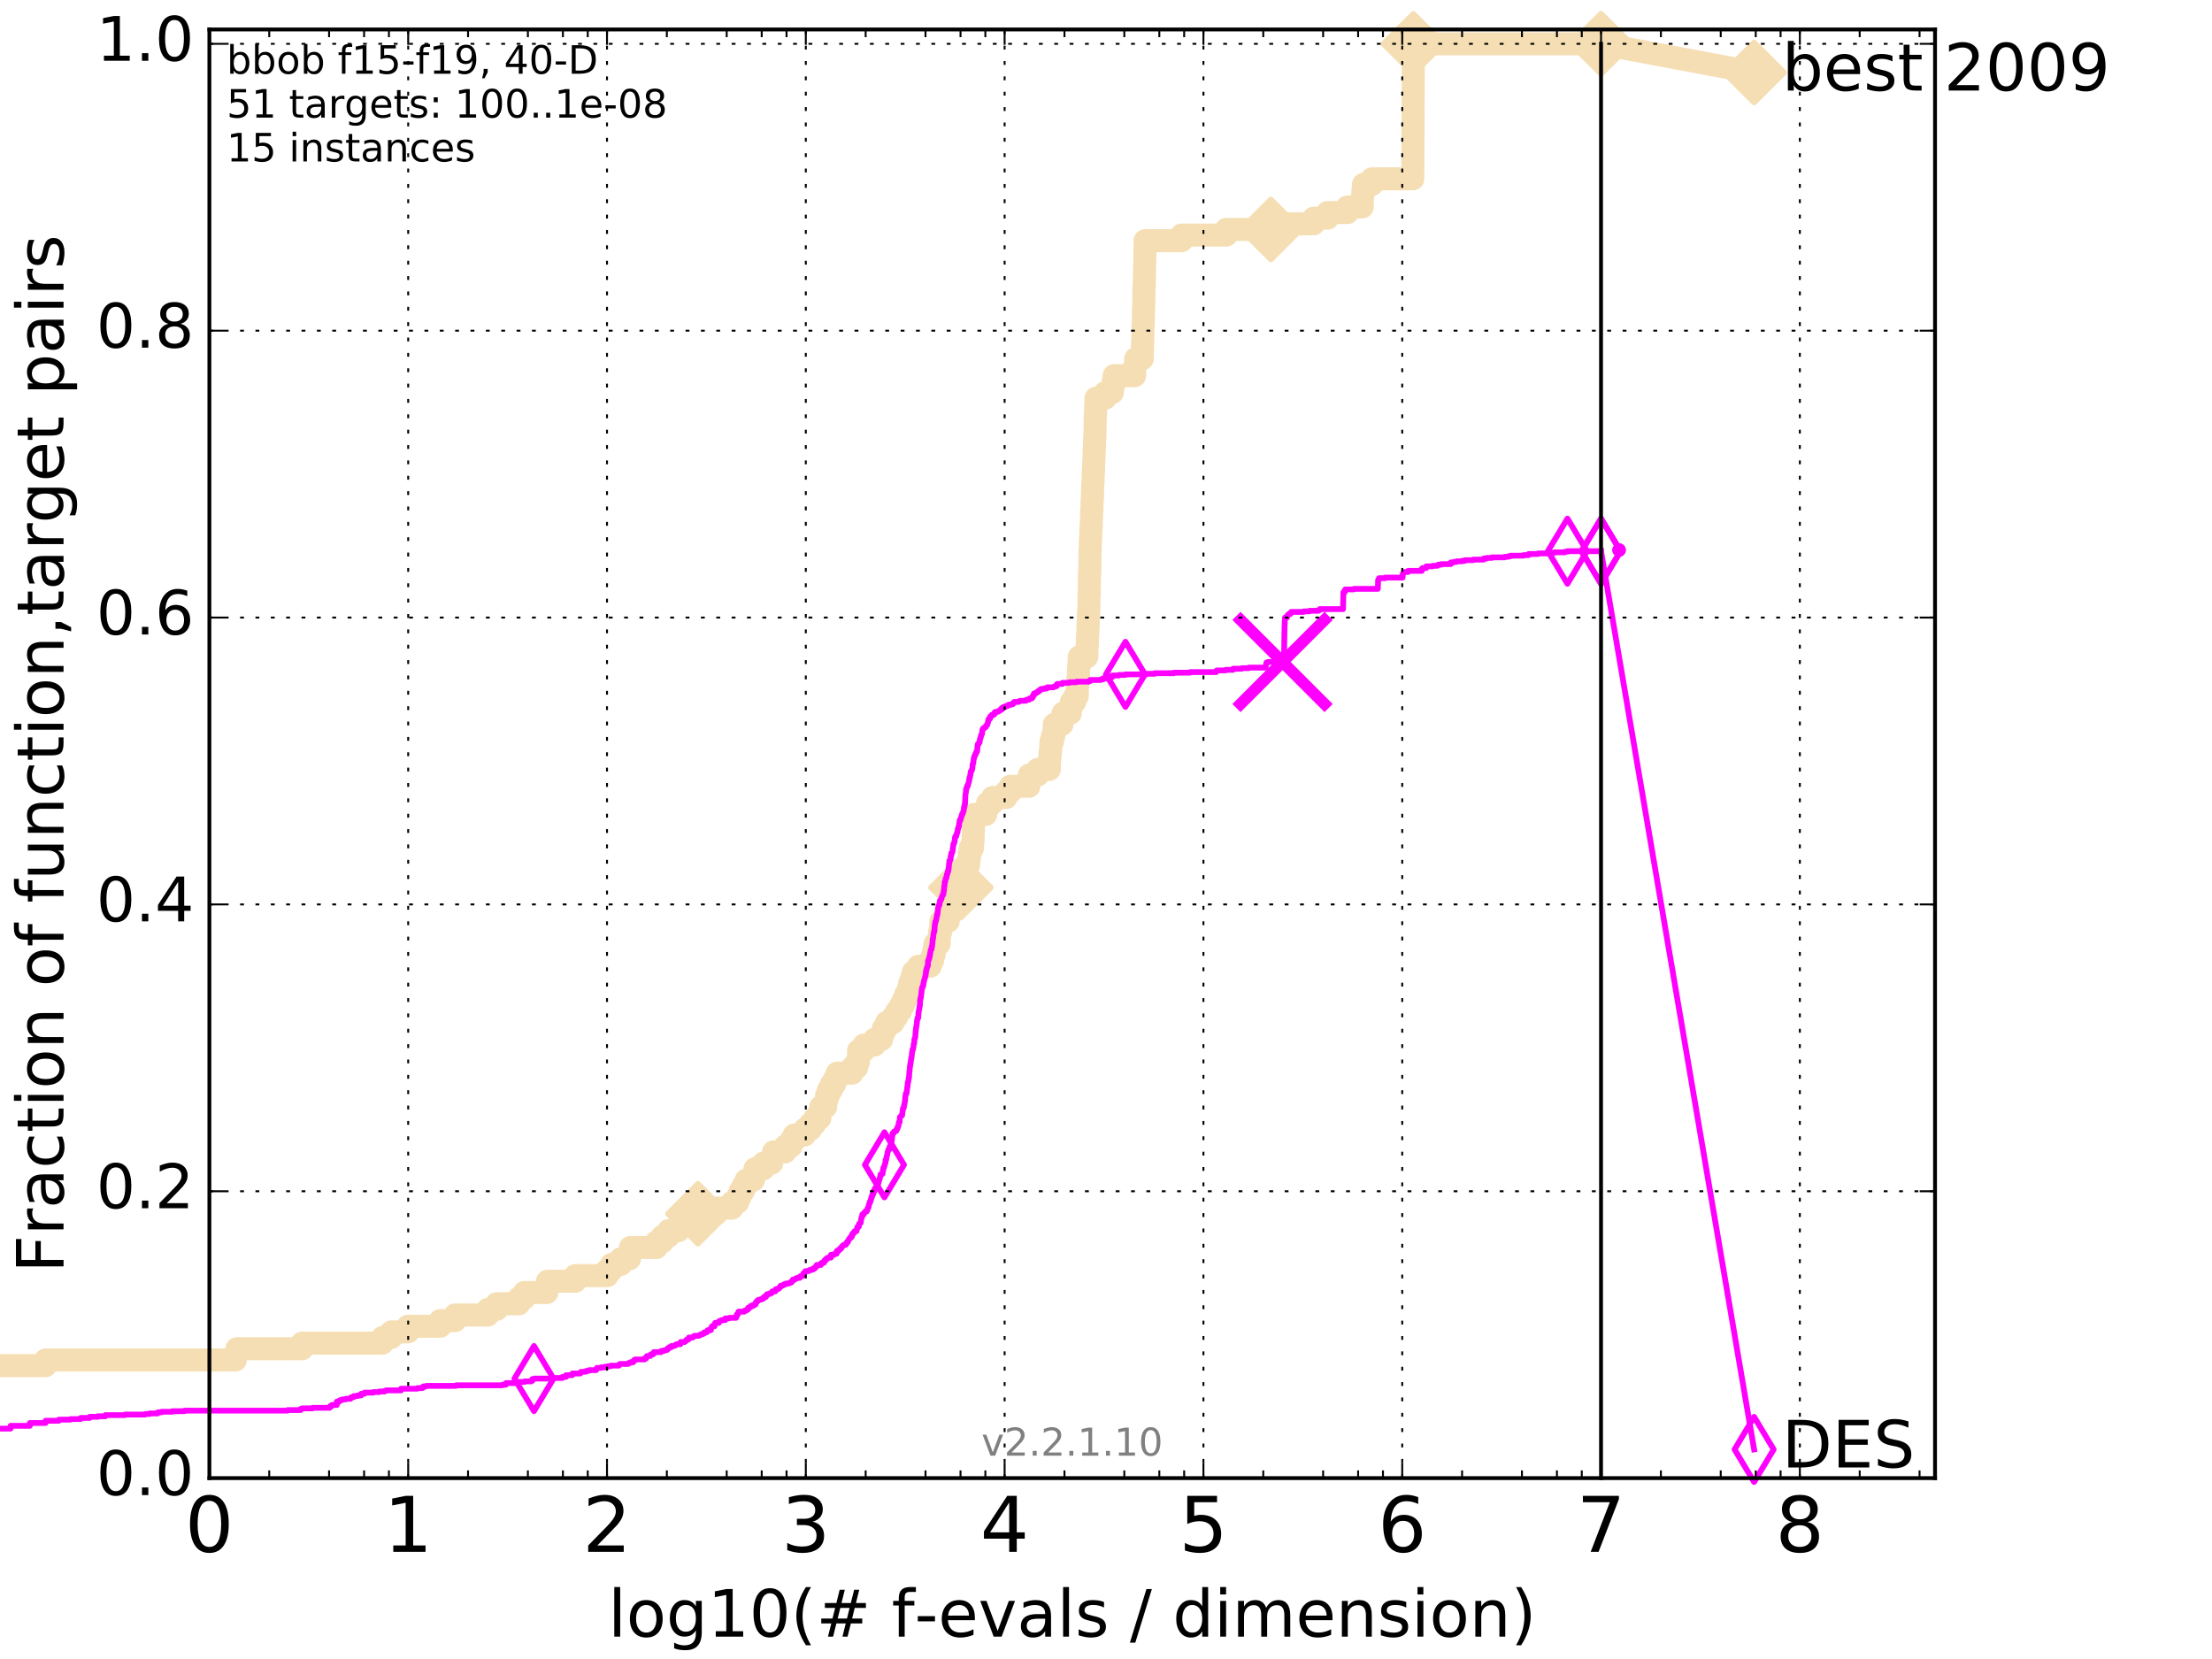 <?xml version="1.0" encoding="utf-8" standalone="no"?>
<!DOCTYPE svg PUBLIC "-//W3C//DTD SVG 1.1//EN"
  "http://www.w3.org/Graphics/SVG/1.1/DTD/svg11.dtd">
<!-- Created with matplotlib (http://matplotlib.org/) -->
<svg height="432pt" version="1.1" viewBox="0 0 576 432" width="576pt" xmlns="http://www.w3.org/2000/svg" xmlns:xlink="http://www.w3.org/1999/xlink">
 <defs>
  <style type="text/css">
*{stroke-linecap:butt;stroke-linejoin:round;stroke-miterlimit:100000;}
  </style>
 </defs>
 <g id="figure_1">
  <g id="patch_1">
   <path d="M 0 432 
L 576 432 
L 576 0 
L 0 0 
z
" style="fill:#ffffff;"/>
  </g>
  <g id="axes_1">
   <g id="patch_2">
    <path d="M 54.525 384.9 
L 503.88 384.9 
L 503.88 7.678 
L 54.525 7.678 
z
" style="fill:#ffffff;"/>
   </g>
   <g id="line2d_1">
    <path d="M -1 355.607 
L 11.872 355.607 
L 11.872 354.142 
L 61.272 354.142 
L 61.272 352.678 
L 61.685 352.678 
L 61.685 351.213 
L 78.656 351.213 
L 78.656 349.748 
L 99.6 349.748 
L 99.6 348.284 
L 101.901 348.284 
L 101.901 346.819 
L 106.238 346.819 
L 106.238 345.354 
L 114.609 345.354 
L 114.609 343.89 
L 118.487 343.89 
L 118.487 342.425 
L 127.029 342.425 
L 127.029 340.96 
L 129.342 340.96 
L 129.342 339.496 
L 135.124 339.496 
L 135.124 338.031 
L 136.53 338.031 
L 136.53 336.566 
L 142.389 336.566 
L 142.389 335.102 
L 142.546 335.102 
L 142.546 333.637 
L 149.81 333.637 
L 149.81 332.172 
L 158.119 332.172 
L 158.119 330.708 
L 159.267 330.708 
L 159.267 329.243 
L 161.67 329.243 
L 161.67 327.778 
L 163.923 327.778 
L 163.923 326.314 
L 164.151 326.314 
L 164.151 324.849 
L 170.935 324.849 
L 170.935 323.385 
L 172.503 323.385 
L 172.503 321.92 
L 174.092 321.92 
L 174.092 320.455 
L 176.672 320.455 
L 176.672 318.991 
L 178.515 318.991 
L 178.515 317.526 
L 181.744 317.526 
L 181.744 316.061 
L 186.481 316.061 
L 186.481 314.597 
L 190.591 314.597 
L 190.591 313.132 
L 192.056 313.132 
L 192.056 311.667 
L 192.706 311.667 
L 192.706 310.203 
L 193.531 310.203 
L 193.531 308.738 
L 194.327 308.738 
L 194.327 307.273 
L 196.194 307.273 
L 196.194 305.809 
L 196.587 305.809 
L 196.587 304.344 
L 198.805 304.344 
L 198.805 302.879 
L 200.943 302.879 
L 200.943 301.415 
L 201.418 301.415 
L 201.418 299.95 
L 204.428 299.95 
L 204.428 298.485 
L 205.957 298.485 
L 205.957 297.021 
L 206.796 297.021 
L 206.796 295.556 
L 209.521 295.556 
L 209.521 294.091 
L 211.038 294.091 
L 211.038 292.627 
L 212.189 292.627 
L 212.189 291.162 
L 213.49 291.162 
L 213.49 289.697 
L 213.718 289.697 
L 213.718 288.233 
L 214.995 288.233 
L 214.995 286.768 
L 215.212 286.768 
L 215.212 285.303 
L 215.713 285.303 
L 215.713 283.839 
L 216.48 283.839 
L 216.48 282.374 
L 217.319 282.374 
L 217.319 280.91 
L 218.001 280.91 
L 218.001 279.445 
L 221.904 279.445 
L 221.904 277.98 
L 223.085 277.98 
L 223.085 276.516 
L 223.545 276.516 
L 223.576 273.586 
L 224.952 273.586 
L 224.952 272.122 
L 227.725 272.122 
L 227.725 270.657 
L 229.554 270.657 
L 229.554 269.192 
L 230.056 269.192 
L 230.056 267.728 
L 230.855 267.728 
L 230.855 266.263 
L 232.574 266.263 
L 232.574 264.798 
L 233.5 264.798 
L 233.5 263.334 
L 234.471 263.334 
L 234.471 261.869 
L 235.209 261.869 
L 235.209 260.404 
L 235.837 260.404 
L 235.837 258.94 
L 236.578 258.94 
L 236.578 257.475 
L 236.883 257.475 
L 236.883 256.01 
L 237.421 256.01 
L 237.421 254.546 
L 237.825 254.546 
L 237.825 253.081 
L 239.137 253.081 
L 239.137 251.616 
L 242.222 251.616 
L 242.222 250.152 
L 242.857 250.152 
L 242.857 248.687 
L 243.216 248.687 
L 243.216 247.222 
L 243.476 247.222 
L 243.476 245.758 
L 244.555 245.758 
L 244.619 242.829 
L 244.91 242.829 
L 245.001 239.899 
L 246.909 239.899 
L 246.909 238.435 
L 247.401 238.435 
L 247.401 236.97 
L 248.333 236.97 
L 248.333 235.505 
L 249.193 235.505 
L 249.193 234.041 
L 249.726 234.041 
L 249.726 232.576 
L 249.942 232.576 
L 249.942 231.111 
L 250.225 231.111 
L 250.225 229.647 
L 251.233 229.647 
L 251.262 226.717 
L 251.643 226.717 
L 251.643 225.253 
L 252.235 225.253 
L 252.235 223.788 
L 252.384 223.788 
L 252.384 222.323 
L 252.622 222.323 
L 252.622 220.859 
L 253.233 220.859 
L 253.233 219.394 
L 253.35 219.394 
L 253.445 216.465 
L 253.466 216.465 
L 253.568 213.535 
L 253.672 213.535 
L 253.672 212.071 
L 256.687 212.071 
L 256.687 210.606 
L 257.153 210.606 
L 257.153 209.141 
L 258.455 209.141 
L 258.455 207.677 
L 261.967 207.677 
L 261.967 206.212 
L 263.101 206.212 
L 263.101 204.747 
L 267.915 204.747 
L 268.024 201.818 
L 270.232 201.818 
L 270.232 200.354 
L 273.233 200.354 
L 273.304 197.424 
L 273.426 197.424 
L 273.426 195.96 
L 273.574 195.96 
L 273.678 193.03 
L 274.084 193.03 
L 274.084 191.566 
L 274.422 191.566 
L 274.529 188.636 
L 276.531 188.636 
L 276.531 187.172 
L 276.813 187.172 
L 276.813 185.707 
L 278.714 185.707 
L 278.714 184.242 
L 278.979 184.242 
L 278.979 182.778 
L 279.85 182.778 
L 279.85 181.313 
L 280.503 181.313 
L 280.564 178.384 
L 280.643 178.384 
L 280.643 176.919 
L 280.77 176.919 
L 280.866 173.99 
L 280.942 173.99 
L 281.036 171.06 
L 283.009 171.06 
L 283.074 168.131 
L 283.132 168.131 
L 283.203 165.202 
L 283.27 165.202 
L 283.331 162.273 
L 283.396 162.273 
L 283.452 159.343 
L 283.52 159.343 
L 283.586 154.949 
L 283.632 154.949 
L 283.712 149.091 
L 283.775 149.091 
L 283.854 143.232 
L 283.898 143.232 
L 283.954 140.303 
L 284.019 140.303 
L 284.076 137.373 
L 284.149 137.373 
L 284.259 132.979 
L 284.328 132.979 
L 284.394 130.05 
L 284.452 130.05 
L 284.559 125.656 
L 284.625 125.656 
L 284.682 122.727 
L 284.747 122.727 
L 284.809 119.798 
L 284.867 119.798 
L 284.924 116.868 
L 284.987 116.868 
L 285.044 113.939 
L 285.1 113.939 
L 285.211 108.08 
L 285.27 108.08 
L 285.328 105.151 
L 285.382 105.151 
L 285.382 103.686 
L 287.816 103.686 
L 287.816 102.222 
L 289.642 102.222 
L 289.642 100.757 
L 289.877 100.757 
L 289.877 99.292 
L 290.101 99.292 
L 290.101 97.828 
L 295.45 97.828 
L 295.557 94.898 
L 295.711 94.898 
L 295.711 93.434 
L 297.448 93.434 
L 297.535 89.04 
L 297.578 89.04 
L 297.654 84.646 
L 297.697 84.646 
L 297.774 80.252 
L 297.811 80.252 
L 297.917 74.393 
L 297.96 74.393 
L 298.061 68.535 
L 298.091 68.535 
L 298.178 62.676 
L 307.679 62.676 
L 307.679 61.211 
L 319.315 61.211 
L 319.315 59.747 
L 330.937 59.747 
L 330.937 58.282 
L 342.068 58.282 
L 342.068 56.817 
L 345.678 56.817 
L 345.678 55.353 
L 350.886 55.353 
L 350.886 53.888 
L 354.71 53.888 
L 354.804 50.959 
L 354.901 50.959 
L 354.901 49.494 
L 355.038 49.494 
L 355.038 48.029 
L 357.258 48.029 
L 357.258 46.565 
L 367.897 46.565 
L 368.008 18.736 
L 368.014 18.736 
L 368.035 11.413 
L 416.908 11.413 
L 416.908 11.413 
" style="fill:none;stroke:#f5deb3;stroke-linecap:square;stroke-width:6.0;"/>
   </g>
   <g id="line2d_2">
    <defs>
     <path d="M -0 7.778 
L 7.778 0 
L 0 -7.778 
L -7.778 -0 
z
" id="mba3baafacc" style="stroke:#f5deb3;stroke-linejoin:miter;stroke-width:1.5;"/>
    </defs>
    <g>
     <use style="fill:#f5deb3;stroke:#f5deb3;stroke-linejoin:miter;stroke-width:1.5;" x="181.744" xlink:href="#mba3baafacc" y="316.061"/>
     <use style="fill:#f5deb3;stroke:#f5deb3;stroke-linejoin:miter;stroke-width:1.5;" x="250.225" xlink:href="#mba3baafacc" y="231.111"/>
     <use style="fill:#f5deb3;stroke:#f5deb3;stroke-linejoin:miter;stroke-width:1.5;" x="330.937" xlink:href="#mba3baafacc" y="59.747"/>
     <use style="fill:#f5deb3;stroke:#f5deb3;stroke-linejoin:miter;stroke-width:1.5;" x="368.035" xlink:href="#mba3baafacc" y="11.413"/>
     <use style="fill:#f5deb3;stroke:#f5deb3;stroke-linejoin:miter;stroke-width:1.5;" x="416.908" xlink:href="#mba3baafacc" y="11.413"/>
    </g>
   </g>
   <g id="line2d_3">
    <path d="M -15527.947 758.387 
" style="fill:none;stroke:#f5deb3;stroke-linecap:square;stroke-width:6.0;"/>
    <g>
     <use style="fill:#f5deb3;stroke:#f5deb3;stroke-linejoin:miter;stroke-width:1.5;" x="-15527.947" xlink:href="#mba3baafacc" y="758.387"/>
    </g>
   </g>
   <g id="line2d_4">
    <path d="M 416.908 11.413 
L 456.77 18.883 
" style="fill:none;stroke:#f5deb3;stroke-linecap:square;stroke-width:6.0;"/>
    <g>
     <use style="fill:#f5deb3;stroke:#f5deb3;stroke-linejoin:miter;stroke-width:1.5;" x="416.908" xlink:href="#mba3baafacc" y="11.413"/>
     <use style="fill:#f5deb3;stroke:#f5deb3;stroke-linejoin:miter;stroke-width:1.5;" x="456.77" xlink:href="#mba3baafacc" y="18.883"/>
    </g>
   </g>
   <g id="line2d_5">
    <defs>
     <path d="M 0 1.5 
C 0.398 1.5 0.779 1.342 1.061 1.061 
C 1.342 0.779 1.5 0.398 1.5 0 
C 1.5 -0.398 1.342 -0.779 1.061 -1.061 
C 0.779 -1.342 0.398 -1.5 0 -1.5 
C -0.398 -1.5 -0.779 -1.342 -1.061 -1.061 
C -1.342 -0.779 -1.5 -0.398 -1.5 0 
C -1.5 0.398 -1.342 0.779 -1.061 1.061 
C -0.779 1.342 -0.398 1.5 0 1.5 
z
" id="ma66b21a282" style="stroke:#f5deb3;stroke-width:0.5;"/>
    </defs>
    <g>
     <use style="fill:#f5deb3;stroke:#f5deb3;stroke-width:0.5;" x="368.035" xlink:href="#ma66b21a282" y="11.413"/>
     <use style="fill:#f5deb3;stroke:#f5deb3;stroke-width:0.5;" x="368.035" xlink:href="#ma66b21a282" y="11.413"/>
    </g>
   </g>
   <g id="line2d_6">
    <defs>
     <path d="M 0 1.5 
C 0.398 1.5 0.779 1.342 1.061 1.061 
C 1.342 0.779 1.5 0.398 1.5 0 
C 1.5 -0.398 1.342 -0.779 1.061 -1.061 
C 0.779 -1.342 0.398 -1.5 0 -1.5 
C -0.398 -1.5 -0.779 -1.342 -1.061 -1.061 
C -1.342 -0.779 -1.5 -0.398 -1.5 0 
C -1.5 0.398 -1.342 0.779 -1.061 1.061 
C -0.779 1.342 -0.398 1.5 0 1.5 
z
" id="mddc2cef310" style="stroke:#ff00ff;stroke-width:0.5;"/>
    </defs>
    <g>
     <use style="fill:#ff00ff;stroke:#ff00ff;stroke-width:0.5;" x="421.601" xlink:href="#mddc2cef310" y="143.232"/>
     <use style="fill:#ff00ff;stroke:#ff00ff;stroke-width:0.5;" x="421.601" xlink:href="#mddc2cef310" y="143.232"/>
    </g>
   </g>
   <g id="line2d_7">
    <path d="M -1 372.011 
L 2.756 372.011 
L 2.756 371.279 
L 7.773 371.279 
L 7.773 370.546 
L 11.872 370.546 
L 11.872 369.961 
L 15.338 369.961 
L 15.338 369.668 
L 18.34 369.668 
L 18.34 369.521 
L 20.988 369.521 
L 20.988 369.228 
L 23.357 369.228 
L 23.357 368.935 
L 25.5 368.935 
L 25.5 368.789 
L 27.456 368.789 
L 27.456 368.496 
L 32.473 368.496 
L 32.473 368.349 
L 37.788 368.349 
L 37.788 368.203 
L 38.941 368.203 
L 38.941 368.056 
L 41.084 368.056 
L 41.084 367.764 
L 42.083 367.764 
L 42.083 367.617 
L 44.84 367.617 
L 44.84 367.471 
L 48.057 367.471 
L 48.057 367.324 
L 74.9 367.324 
L 74.9 367.178 
L 78.268 367.178 
L 78.268 366.885 
L 78.656 366.885 
L 78.656 366.738 
L 81.368 366.738 
L 81.368 366.592 
L 85.833 366.592 
L 85.833 366.445 
L 85.972 366.445 
L 85.972 366.152 
L 86.385 366.152 
L 86.385 365.859 
L 87.708 365.859 
L 87.708 364.981 
L 88.341 364.981 
L 88.341 364.688 
L 88.713 364.688 
L 88.713 364.541 
L 89.199 364.541 
L 89.199 364.395 
L 90.025 364.395 
L 90.025 364.248 
L 91.265 364.248 
L 91.265 363.955 
L 91.592 363.955 
L 91.592 363.809 
L 92.126 363.809 
L 92.126 363.516 
L 93.157 363.516 
L 93.157 363.37 
L 94.047 363.37 
L 94.047 362.93 
L 94.903 362.93 
L 94.903 362.637 
L 97.206 362.637 
L 97.206 362.491 
L 98.752 362.491 
L 98.752 362.344 
L 100.124 362.344 
L 100.124 362.198 
L 100.491 362.198 
L 100.491 362.051 
L 104.419 362.051 
L 104.419 361.612 
L 108.64 361.612 
L 108.64 361.466 
L 109.968 361.466 
L 109.968 361.319 
L 110.205 361.319 
L 110.205 361.026 
L 110.948 361.026 
L 110.948 360.88 
L 118.779 360.88 
L 118.779 360.733 
L 130.768 360.733 
L 130.768 360.587 
L 131.713 360.587 
L 131.768 360.147 
L 134.715 360.147 
L 134.795 359.854 
L 136.574 359.854 
L 136.574 359.708 
L 138.384 359.708 
L 138.384 359.561 
L 138.599 359.561 
L 138.599 359.122 
L 139.049 359.122 
L 139.049 358.976 
L 143.328 358.976 
L 143.328 358.829 
L 146.456 358.829 
L 146.456 358.536 
L 147.397 358.536 
L 147.397 358.097 
L 149.017 358.097 
L 149.017 357.657 
L 151.126 357.657 
L 151.126 357.364 
L 151.278 357.364 
L 151.278 357.218 
L 152.369 357.218 
L 152.369 357.072 
L 152.898 357.072 
L 152.898 356.925 
L 153.429 356.925 
L 153.429 356.779 
L 155.234 356.779 
L 155.234 356.486 
L 155.43 356.486 
L 155.43 356.193 
L 156.516 356.193 
L 156.516 356.046 
L 157.528 356.046 
L 157.528 355.9 
L 158.326 355.9 
L 158.326 355.753 
L 159.074 355.753 
L 159.074 355.607 
L 161.181 355.607 
L 161.181 355.314 
L 161.439 355.314 
L 161.439 355.168 
L 163.6 355.168 
L 163.6 355.021 
L 163.788 355.021 
L 163.788 354.875 
L 164.147 354.875 
L 164.147 354.728 
L 164.873 354.728 
L 164.893 354.435 
L 165.124 354.435 
L 165.124 354.142 
L 165.386 354.142 
L 165.386 353.996 
L 167.844 353.996 
L 167.844 353.703 
L 168.283 353.703 
L 168.39 353.263 
L 168.443 353.263 
L 168.443 353.117 
L 169.312 353.117 
L 169.397 352.824 
L 169.444 352.824 
L 169.444 352.678 
L 170.069 352.678 
L 170.069 352.531 
L 170.181 352.531 
L 170.25 352.092 
L 172.145 352.092 
L 172.145 351.799 
L 172.82 351.799 
L 172.82 351.652 
L 173.293 351.652 
L 173.293 351.506 
L 173.773 351.506 
L 173.773 351.213 
L 173.896 351.213 
L 173.896 351.066 
L 174.276 351.066 
L 174.325 350.774 
L 174.875 350.774 
L 174.875 350.481 
L 175.628 350.481 
L 175.628 350.334 
L 175.933 350.334 
L 175.933 350.188 
L 176.135 350.188 
L 176.135 350.041 
L 177.167 350.041 
L 177.215 349.455 
L 178.272 349.455 
L 178.272 349.309 
L 178.486 349.309 
L 178.486 349.162 
L 178.644 349.162 
L 178.749 348.869 
L 179.147 348.869 
L 179.147 348.723 
L 179.379 348.723 
L 179.379 348.284 
L 180.392 348.284 
L 180.392 348.137 
L 180.581 348.137 
L 180.581 347.991 
L 180.778 347.991 
L 180.778 347.844 
L 182.003 347.844 
L 182.003 347.698 
L 182.24 347.698 
L 182.24 347.551 
L 182.649 347.551 
L 182.649 347.405 
L 183.028 347.405 
L 183.028 347.258 
L 183.346 347.258 
L 183.346 346.965 
L 183.988 346.965 
L 183.999 346.673 
L 184.276 346.673 
L 184.276 346.38 
L 185.106 346.38 
L 185.145 345.794 
L 185.289 345.794 
L 185.376 345.354 
L 186.063 345.354 
L 186.063 344.768 
L 186.219 344.768 
L 186.219 344.476 
L 187.172 344.476 
L 187.234 344.036 
L 187.559 344.036 
L 187.559 343.89 
L 187.935 343.89 
L 187.935 343.743 
L 188.868 343.743 
L 188.868 343.304 
L 189.898 343.304 
L 189.898 343.157 
L 191.692 343.157 
L 191.692 342.864 
L 191.835 342.864 
L 191.858 342.279 
L 192.142 342.279 
L 192.199 341.839 
L 192.258 341.839 
L 192.308 341.546 
L 193.841 341.546 
L 193.932 341.253 
L 194.377 341.253 
L 194.377 341.107 
L 194.592 341.107 
L 194.592 340.96 
L 194.82 340.96 
L 194.82 340.521 
L 195.213 340.521 
L 195.213 340.375 
L 195.453 340.375 
L 195.453 340.082 
L 196.069 340.082 
L 196.069 339.789 
L 196.59 339.789 
L 196.59 339.642 
L 196.76 339.642 
L 196.849 339.056 
L 197.095 339.056 
L 197.095 338.91 
L 197.227 338.91 
L 197.241 338.617 
L 197.491 338.617 
L 197.491 338.47 
L 197.991 338.47 
L 197.991 338.324 
L 198.426 338.324 
L 198.426 338.178 
L 198.778 338.178 
L 198.778 337.885 
L 198.913 337.885 
L 198.913 337.738 
L 199.432 337.738 
L 199.432 337.299 
L 199.738 337.299 
L 199.738 337.006 
L 200.223 337.006 
L 200.223 336.859 
L 200.649 336.859 
L 200.649 336.713 
L 200.955 336.713 
L 201.019 336.42 
L 201.078 336.42 
L 201.078 336.273 
L 201.893 336.273 
L 201.893 335.981 
L 202.016 335.981 
L 202.016 335.688 
L 202.628 335.688 
L 202.628 335.541 
L 202.849 335.541 
L 202.932 335.248 
L 203.139 335.248 
L 203.245 334.809 
L 203.74 334.809 
L 203.74 334.662 
L 204.065 334.662 
L 204.065 334.516 
L 204.284 334.516 
L 204.284 334.369 
L 204.651 334.369 
L 204.651 334.223 
L 205.443 334.223 
L 205.443 334.076 
L 205.801 334.076 
L 205.801 333.93 
L 206.124 333.93 
L 206.124 333.637 
L 206.354 333.637 
L 206.457 333.198 
L 207.008 333.198 
L 207.008 333.051 
L 207.177 333.051 
L 207.177 332.905 
L 207.527 332.905 
L 207.527 332.758 
L 208.254 332.758 
L 208.33 332.465 
L 208.399 332.465 
L 208.399 332.319 
L 208.907 332.319 
L 208.907 332.172 
L 209.185 332.172 
L 209.187 331.587 
L 209.436 331.587 
L 209.436 331.44 
L 209.587 331.44 
L 209.587 331.147 
L 209.715 331.147 
L 209.715 331.001 
L 210.573 331.001 
L 210.573 330.854 
L 210.77 330.854 
L 210.77 330.708 
L 211.304 330.708 
L 211.304 330.561 
L 211.788 330.561 
L 211.788 330.268 
L 212.229 330.268 
L 212.229 329.975 
L 212.382 329.975 
L 212.382 329.829 
L 212.661 329.829 
L 212.69 329.39 
L 213.777 329.39 
L 213.777 328.95 
L 214.053 328.95 
L 214.053 328.804 
L 214.577 328.804 
L 214.687 328.218 
L 214.962 328.218 
L 214.962 327.925 
L 215.289 327.925 
L 215.289 327.632 
L 215.614 327.632 
L 215.614 327.486 
L 216.366 327.486 
L 216.367 326.753 
L 217.175 326.753 
L 217.175 326.607 
L 217.35 326.607 
L 217.35 326.46 
L 217.865 326.46 
L 217.92 325.728 
L 218.369 325.728 
L 218.369 325.435 
L 218.662 325.435 
L 218.662 325.289 
L 218.854 325.289 
L 218.854 324.996 
L 219.13 324.996 
L 219.13 324.703 
L 219.265 324.703 
L 219.357 324.41 
L 219.582 324.41 
L 219.582 324.263 
L 219.753 324.263 
L 219.753 324.117 
L 220.28 324.117 
L 220.314 323.824 
L 220.432 323.824 
L 220.432 323.677 
L 220.563 323.677 
L 220.563 323.385 
L 220.834 323.385 
L 220.913 322.945 
L 220.964 322.945 
L 221.057 322.652 
L 221.184 322.652 
L 221.184 322.506 
L 221.298 322.506 
L 221.298 322.359 
L 221.508 322.359 
L 221.508 322.066 
L 221.817 322.066 
L 221.904 321.334 
L 222.171 321.334 
L 222.171 321.041 
L 222.401 321.041 
L 222.401 320.895 
L 222.528 320.895 
L 222.528 320.602 
L 223.02 320.602 
L 223.129 320.162 
L 223.153 320.162 
L 223.22 319.576 
L 223.324 319.576 
L 223.324 319.43 
L 223.644 319.43 
L 223.688 318.698 
L 223.862 318.698 
L 223.862 318.551 
L 223.984 318.551 
L 223.984 318.405 
L 224.133 318.405 
L 224.195 317.672 
L 224.251 317.672 
L 224.3 317.086 
L 224.433 317.086 
L 224.521 316.354 
L 224.553 316.354 
L 224.553 316.208 
L 224.946 316.208 
L 225.021 315.768 
L 225.153 315.768 
L 225.153 315.622 
L 225.307 315.622 
L 225.307 315.475 
L 225.673 315.475 
L 225.681 315.182 
L 225.855 315.182 
L 225.919 314.597 
L 226.051 314.597 
L 226.122 314.304 
L 226.19 314.304 
L 226.231 313.718 
L 226.317 313.718 
L 226.422 313.278 
L 226.465 313.278 
L 226.465 312.985 
L 226.647 312.985 
L 226.744 312.253 
L 226.876 312.253 
L 226.925 311.667 
L 227.074 311.667 
L 227.112 311.081 
L 227.242 311.081 
L 227.242 310.935 
L 227.409 310.935 
L 227.443 310.203 
L 227.717 310.203 
L 227.73 309.617 
L 227.851 309.617 
L 227.916 309.324 
L 228.32 309.324 
L 228.41 308.884 
L 228.561 308.884 
L 228.665 308.006 
L 228.766 308.006 
L 228.835 307.42 
L 228.937 307.42 
L 229.02 306.98 
L 229.072 306.98 
L 229.168 306.395 
L 229.221 306.395 
L 229.292 305.809 
L 229.624 305.809 
L 229.624 305.662 
L 229.816 305.662 
L 229.911 304.637 
L 230.019 304.637 
L 230.043 304.051 
L 230.192 304.051 
L 230.292 303.612 
L 230.308 303.612 
L 230.387 303.172 
L 230.433 303.172 
L 230.536 302.879 
L 230.561 302.879 
L 230.609 302.001 
L 230.762 302.001 
L 230.852 301.268 
L 230.895 301.268 
L 230.969 300.829 
L 231.009 300.829 
L 231.1 300.097 
L 231.121 300.097 
L 231.212 299.804 
L 231.235 299.804 
L 231.33 299.364 
L 231.543 299.364 
L 231.637 298.632 
L 231.71 298.632 
L 231.71 298.485 
L 231.937 298.485 
L 232.019 297.314 
L 232.178 297.314 
L 232.287 296.288 
L 232.291 296.288 
L 232.395 295.41 
L 232.414 295.41 
L 232.414 295.117 
L 232.666 295.117 
L 232.754 294.824 
L 232.792 294.824 
L 232.792 294.677 
L 233.04 294.677 
L 233.04 294.531 
L 233.365 294.531 
L 233.366 294.238 
L 233.488 294.238 
L 233.488 294.091 
L 233.611 294.091 
L 233.637 293.652 
L 233.795 293.652 
L 233.858 293.213 
L 233.95 293.213 
L 233.999 292.627 
L 234.063 292.627 
L 234.087 292.187 
L 234.266 292.187 
L 234.329 290.869 
L 234.474 290.869 
L 234.474 290.723 
L 234.626 290.723 
L 234.626 290.576 
L 234.768 290.576 
L 234.768 290.43 
L 234.914 290.43 
L 235.01 289.405 
L 235.034 289.405 
L 235.129 288.672 
L 235.154 288.672 
L 235.154 288.526 
L 235.332 288.526 
L 235.441 287.647 
L 235.503 287.647 
L 235.598 286.915 
L 235.645 286.915 
L 235.755 285.45 
L 235.781 285.45 
L 235.884 284.718 
L 236.069 284.718 
L 236.159 283.839 
L 236.184 283.839 
L 236.271 282.96 
L 236.334 282.96 
L 236.398 281.788 
L 236.503 281.788 
L 236.613 280.763 
L 236.692 280.763 
L 236.8 279.005 
L 236.846 279.005 
L 236.929 277.687 
L 237.004 277.687 
L 237.028 276.955 
L 237.123 276.955 
L 237.216 275.93 
L 237.251 275.93 
L 237.325 275.344 
L 237.374 275.344 
L 237.476 274.172 
L 237.495 274.172 
L 237.599 273.44 
L 237.629 273.44 
L 237.629 273.293 
L 237.746 273.293 
L 237.845 272.707 
L 237.858 272.707 
L 237.938 271.829 
L 238.025 271.829 
L 238.135 270.51 
L 238.192 270.51 
L 238.295 270.218 
L 238.318 270.218 
L 238.425 268.753 
L 238.433 268.753 
L 238.543 267.581 
L 238.572 267.581 
L 238.663 266.995 
L 238.688 266.995 
L 238.784 265.824 
L 238.809 265.824 
L 238.913 265.091 
L 239.1 265.091 
L 239.195 263.48 
L 239.24 263.48 
L 239.312 262.894 
L 239.363 262.894 
L 239.453 262.015 
L 239.533 262.015 
L 239.6 260.404 
L 239.645 260.404 
L 239.701 259.818 
L 239.797 259.818 
L 239.904 258.647 
L 239.936 258.647 
L 240.016 257.622 
L 240.064 257.622 
L 240.154 257.036 
L 240.231 257.036 
L 240.231 256.889 
L 240.353 256.889 
L 240.414 256.303 
L 240.487 256.303 
L 240.547 255.571 
L 240.613 255.571 
L 240.721 254.985 
L 240.747 254.985 
L 240.852 254.546 
L 240.884 254.546 
L 240.965 254.106 
L 241.01 254.106 
L 241.119 252.935 
L 241.202 252.935 
L 241.245 252.349 
L 241.317 252.349 
L 241.396 251.763 
L 241.493 251.763 
L 241.589 251.47 
L 241.619 251.47 
L 241.663 250.152 
L 241.772 250.152 
L 241.825 249.712 
L 241.954 249.712 
L 242.036 248.98 
L 242.144 248.98 
L 242.216 248.101 
L 242.273 248.101 
L 242.344 247.369 
L 242.442 247.369 
L 242.442 247.222 
L 242.572 247.222 
L 242.614 246.49 
L 242.693 246.49 
L 242.801 245.611 
L 242.805 245.611 
L 242.876 244.44 
L 242.966 244.44 
L 243.063 243.268 
L 243.115 243.268 
L 243.201 242.536 
L 243.308 242.536 
L 243.408 240.924 
L 243.432 240.924 
L 243.537 240.046 
L 243.641 240.046 
L 243.737 239.606 
L 243.778 239.606 
L 243.886 238.874 
L 243.91 238.874 
L 244.012 238.142 
L 244.108 238.142 
L 244.217 236.97 
L 244.223 236.97 
L 244.296 236.384 
L 244.347 236.384 
L 244.38 235.798 
L 244.502 235.798 
L 244.502 235.652 
L 244.629 235.652 
L 244.721 234.626 
L 244.764 234.626 
L 244.764 234.48 
L 244.981 234.48 
L 245.045 234.041 
L 245.166 234.041 
L 245.275 233.455 
L 245.314 233.455 
L 245.405 233.162 
L 245.493 233.162 
L 245.521 232.869 
L 245.671 232.869 
L 245.721 231.99 
L 245.807 231.99 
L 245.88 230.672 
L 245.945 230.672 
L 246.015 229.647 
L 246.129 229.647 
L 246.238 228.768 
L 246.327 228.768 
L 246.327 228.621 
L 246.443 228.621 
L 246.551 227.743 
L 246.634 227.743 
L 246.696 227.303 
L 246.775 227.303 
L 246.798 226.864 
L 246.929 226.864 
L 247.014 226.131 
L 247.041 226.131 
L 247.136 224.813 
L 247.192 224.813 
L 247.229 224.081 
L 247.408 224.081 
L 247.462 223.788 
L 247.542 223.788 
L 247.558 222.909 
L 247.665 222.909 
L 247.718 222.177 
L 247.892 222.177 
L 247.982 221.737 
L 248.031 221.737 
L 248.14 220.712 
L 248.157 220.712 
L 248.262 219.833 
L 248.354 219.833 
L 248.376 219.541 
L 248.47 219.541 
L 248.546 219.101 
L 248.591 219.101 
L 248.677 218.076 
L 248.721 218.076 
L 248.771 217.783 
L 248.987 217.783 
L 249.084 217.197 
L 249.144 217.197 
L 249.223 216.758 
L 249.331 216.758 
L 249.404 215.879 
L 249.492 215.879 
L 249.584 215.293 
L 249.69 215.293 
L 249.788 214.414 
L 249.821 214.414 
L 249.879 213.682 
L 250.05 213.682 
L 250.07 213.242 
L 250.21 213.242 
L 250.311 212.657 
L 250.34 212.657 
L 250.398 212.364 
L 250.466 212.364 
L 250.53 211.924 
L 250.684 211.924 
L 250.759 211.485 
L 250.819 211.485 
L 250.901 211.046 
L 250.961 211.046 
L 251.017 210.167 
L 251.133 210.167 
L 251.212 209.434 
L 251.282 209.434 
L 251.391 206.944 
L 251.4 206.944 
L 251.504 206.359 
L 251.519 206.359 
L 251.586 205.333 
L 251.697 205.333 
L 251.751 205.04 
L 251.837 205.04 
L 251.857 204.601 
L 252.042 204.601 
L 252.128 204.015 
L 252.184 204.015 
L 252.288 203.576 
L 252.308 203.576 
L 252.411 202.843 
L 252.423 202.843 
L 252.423 202.551 
L 252.55 202.551 
L 252.645 201.818 
L 252.688 201.818 
L 252.772 200.939 
L 252.902 200.939 
L 252.932 200.646 
L 253.066 200.646 
L 253.136 200.207 
L 253.189 200.207 
L 253.275 199.035 
L 253.329 199.035 
L 253.359 198.742 
L 253.443 198.742 
L 253.549 197.571 
L 253.624 197.571 
L 253.703 196.985 
L 253.737 196.985 
L 253.737 196.838 
L 253.89 196.838 
L 254.001 196.252 
L 254.163 196.252 
L 254.25 195.667 
L 254.446 195.667 
L 254.548 194.202 
L 254.6 194.202 
L 254.619 193.763 
L 254.84 193.763 
L 254.935 193.323 
L 255.096 193.323 
L 255.166 192.444 
L 255.252 192.444 
L 255.31 192.005 
L 255.394 192.005 
L 255.442 191.566 
L 255.523 191.566 
L 255.594 191.126 
L 255.726 191.126 
L 255.807 190.101 
L 255.899 190.101 
L 255.979 189.662 
L 256.196 189.662 
L 256.196 189.515 
L 256.446 189.515 
L 256.446 189.369 
L 256.669 189.369 
L 256.733 189.076 
L 256.811 189.076 
L 256.811 188.929 
L 256.932 188.929 
L 256.932 188.783 
L 257.094 188.783 
L 257.204 188.197 
L 257.27 188.197 
L 257.316 187.611 
L 257.404 187.611 
L 257.464 187.172 
L 257.792 187.172 
L 257.833 186.586 
L 258.126 186.586 
L 258.126 186.439 
L 258.241 186.439 
L 258.257 186.146 
L 258.738 186.146 
L 258.738 186 
L 258.935 186 
L 258.959 185.561 
L 259.087 185.561 
L 259.087 185.414 
L 259.595 185.414 
L 259.595 185.268 
L 260.085 185.268 
L 260.085 185.121 
L 260.251 185.121 
L 260.251 184.975 
L 260.424 184.975 
L 260.424 184.828 
L 260.823 184.828 
L 260.823 184.389 
L 261.068 184.389 
L 261.068 184.242 
L 261.304 184.242 
L 261.304 184.096 
L 261.8 184.096 
L 261.8 183.949 
L 261.999 183.949 
L 261.999 183.803 
L 262.479 183.803 
L 262.479 183.656 
L 262.641 183.656 
L 262.641 183.51 
L 263.329 183.51 
L 263.329 183.364 
L 263.762 183.364 
L 263.762 183.071 
L 264.08 183.071 
L 264.08 182.778 
L 265.282 182.778 
L 265.282 182.631 
L 265.542 182.631 
L 265.542 182.485 
L 267.157 182.485 
L 267.157 182.338 
L 267.273 182.338 
L 267.273 182.192 
L 267.979 182.192 
L 268.048 181.899 
L 268.592 181.899 
L 268.592 181.752 
L 268.84 181.752 
L 268.928 181.167 
L 269.181 181.167 
L 269.239 180.581 
L 269.673 180.581 
L 269.673 180.434 
L 269.837 180.434 
L 269.837 180.288 
L 270.167 180.288 
L 270.167 180.141 
L 270.413 180.141 
L 270.449 179.848 
L 270.752 179.848 
L 270.752 179.702 
L 270.927 179.702 
L 270.927 179.555 
L 271.058 179.555 
L 271.058 179.409 
L 271.868 179.409 
L 271.868 179.262 
L 272.655 179.262 
L 272.68 178.97 
L 274.369 178.97 
L 274.369 178.823 
L 274.693 178.823 
L 274.693 178.677 
L 275.163 178.677 
L 275.163 178.237 
L 275.311 178.237 
L 275.311 178.091 
L 276.655 178.091 
L 276.655 177.798 
L 278.484 177.798 
L 278.484 177.651 
L 280.325 177.651 
L 280.325 177.505 
L 283.524 177.505 
L 283.524 177.358 
L 283.876 177.358 
L 283.876 177.066 
L 286.593 177.066 
L 286.593 176.919 
L 287.249 176.919 
L 287.249 176.626 
L 288.727 176.626 
L 288.727 176.333 
L 289.6 176.333 
L 289.6 175.894 
L 291.349 175.894 
L 291.349 175.747 
L 293.068 175.747 
L 293.068 175.601 
L 298.423 175.601 
L 298.423 175.454 
L 300.638 175.454 
L 300.638 175.308 
L 305.681 175.308 
L 305.681 175.161 
L 309.888 175.161 
L 309.888 175.015 
L 316.68 175.015 
L 316.68 174.722 
L 316.861 174.722 
L 316.861 174.576 
L 319.096 174.576 
L 319.096 174.429 
L 321.071 174.429 
L 321.071 174.136 
L 323.328 174.136 
L 323.328 173.99 
L 325.177 173.99 
L 325.177 173.843 
L 329.579 173.843 
L 329.68 172.964 
L 329.703 172.964 
L 329.772 172.525 
L 330.121 172.525 
L 330.121 172.379 
L 334.268 172.379 
L 334.363 169.742 
L 334.385 169.742 
L 334.496 163.005 
L 334.503 163.005 
L 334.595 160.954 
L 334.62 160.954 
L 334.62 160.808 
L 335.153 160.808 
L 335.25 160.222 
L 335.418 160.222 
L 335.526 159.929 
L 335.95 159.929 
L 335.95 159.636 
L 336.237 159.636 
L 336.237 159.343 
L 339.499 159.343 
L 339.499 159.197 
L 340.985 159.197 
L 340.985 159.05 
L 343.326 159.05 
L 343.326 158.904 
L 343.629 158.904 
L 343.629 158.611 
L 349.721 158.611 
L 349.822 154.217 
L 350.16 154.217 
L 350.201 153.631 
L 350.301 153.631 
L 350.301 153.485 
L 352.542 153.485 
L 352.542 153.338 
L 358.783 153.338 
L 358.86 150.995 
L 359.009 150.995 
L 359.104 150.555 
L 360.677 150.555 
L 360.677 150.409 
L 365.237 150.409 
L 365.276 149.384 
L 365.448 149.384 
L 365.538 149.091 
L 365.65 149.091 
L 365.65 148.944 
L 366.654 148.944 
L 366.66 148.651 
L 370.243 148.651 
L 370.252 148.065 
L 370.421 148.065 
L 370.421 147.919 
L 371.376 147.919 
L 371.399 147.479 
L 373.008 147.479 
L 373.008 147.333 
L 374.335 147.333 
L 374.335 147.187 
L 374.473 147.187 
L 374.473 147.04 
L 375.281 147.04 
L 375.281 146.894 
L 377.773 146.894 
L 377.773 146.454 
L 378.603 146.454 
L 378.603 146.308 
L 379.32 146.308 
L 379.32 146.161 
L 380.789 146.161 
L 380.789 146.015 
L 381.508 146.015 
L 381.508 145.868 
L 383.635 145.868 
L 383.635 145.722 
L 386.361 145.722 
L 386.361 145.429 
L 387.099 145.429 
L 387.099 145.283 
L 388.456 145.283 
L 388.456 145.136 
L 391.821 145.136 
L 391.821 144.99 
L 392.779 144.99 
L 392.779 144.843 
L 393.341 144.843 
L 393.341 144.697 
L 396.703 144.697 
L 396.703 144.55 
L 398.037 144.55 
L 398.043 144.257 
L 400.5 144.257 
L 400.5 144.111 
L 402.719 144.111 
L 402.719 143.964 
L 404.738 143.964 
L 404.738 143.818 
L 407.467 143.818 
L 407.467 143.671 
L 408.159 143.671 
L 408.159 143.525 
L 416.908 143.525 
L 416.908 143.525 
" style="fill:none;stroke:#ff00ff;stroke-linecap:square;stroke-width:1.5;"/>
   </g>
   <g id="line2d_8">
    <defs>
     <path d="M -0 8.485 
L 5.091 0 
L 0 -8.485 
L -5.091 -0 
z
" id="m8fe5aadec6" style="stroke:#ff00ff;stroke-linejoin:miter;stroke-width:1.5;"/>
    </defs>
    <g>
     <use style="fill:none;stroke:#ff00ff;stroke-linejoin:miter;stroke-width:1.5;" x="139.049" xlink:href="#m8fe5aadec6" y="358.976"/>
     <use style="fill:none;stroke:#ff00ff;stroke-linejoin:miter;stroke-width:1.5;" x="230.308" xlink:href="#m8fe5aadec6" y="303.319"/>
     <use style="fill:none;stroke:#ff00ff;stroke-linejoin:miter;stroke-width:1.5;" x="293.068" xlink:href="#m8fe5aadec6" y="175.601"/>
     <use style="fill:none;stroke:#ff00ff;stroke-linejoin:miter;stroke-width:1.5;" x="408.159" xlink:href="#m8fe5aadec6" y="143.525"/>
     <use style="fill:none;stroke:#ff00ff;stroke-linejoin:miter;stroke-width:1.5;" x="416.908" xlink:href="#m8fe5aadec6" y="143.525"/>
    </g>
   </g>
   <g id="line2d_9">
    <path d="M -15527.947 758.387 
" style="fill:none;stroke:#ff00ff;stroke-linecap:square;stroke-width:1.5;"/>
    <g>
     <use style="fill:none;stroke:#ff00ff;stroke-linejoin:miter;stroke-width:1.5;" x="-15527.947" xlink:href="#m8fe5aadec6" y="758.387"/>
    </g>
   </g>
   <g id="line2d_10">
    <path clip-path="url(#pba6f1395bd)" d="M 333.971 172.379 
" style="fill:none;stroke:#ff00ff;stroke-linecap:square;"/>
    <defs>
     <path d="M -12 12 
L 12 -12 
M -12 -12 
L 12 12 
" id="mdb413da793" style="stroke:#ff00ff;stroke-width:3.0;"/>
    </defs>
    <g clip-path="url(#pba6f1395bd)">
     <use style="fill:#ff00ff;stroke:#ff00ff;stroke-width:3.0;" x="333.971" xlink:href="#mdb413da793" y="172.379"/>
    </g>
   </g>
   <g id="line2d_11">
    <path d="M 416.908 143.525 
L 456.77 377.43 
" style="fill:none;stroke:#ff00ff;stroke-linecap:square;stroke-width:1.5;"/>
    <g>
     <use style="fill:none;stroke:#ff00ff;stroke-linejoin:miter;stroke-width:1.5;" x="416.908" xlink:href="#m8fe5aadec6" y="143.525"/>
     <use style="fill:none;stroke:#ff00ff;stroke-linejoin:miter;stroke-width:1.5;" x="456.77" xlink:href="#m8fe5aadec6" y="377.43"/>
    </g>
   </g>
   <g id="line2d_12">
    <path d="M 416.908 384.9 
L 416.908 11.413 
" style="fill:none;stroke:#000000;stroke-linecap:square;"/>
   </g>
   <g id="patch_3">
    <path d="M 54.525 7.678 
L 503.88 7.678 
" style="fill:none;stroke:#000000;stroke-linecap:square;stroke-linejoin:miter;"/>
   </g>
   <g id="patch_4">
    <path d="M 503.88 384.9 
L 503.88 7.678 
" style="fill:none;stroke:#000000;stroke-linecap:square;stroke-linejoin:miter;"/>
   </g>
   <g id="patch_5">
    <path d="M 54.525 384.9 
L 503.88 384.9 
" style="fill:none;stroke:#000000;stroke-linecap:square;stroke-linejoin:miter;"/>
   </g>
   <g id="patch_6">
    <path d="M 54.525 384.9 
L 54.525 7.678 
" style="fill:none;stroke:#000000;stroke-linecap:square;stroke-linejoin:miter;"/>
   </g>
   <g id="matplotlib.axis_1">
    <g id="xtick_1">
     <g id="line2d_13">
      <path clip-path="url(#pba6f1395bd)" d="M 54.525 384.9 
L 54.525 7.678 
" style="fill:none;stroke:#000000;stroke-dasharray:1,3;stroke-dashoffset:0.0;stroke-width:0.5;"/>
     </g>
     <g id="line2d_14">
      <defs>
       <path d="M 0 0 
L 0 -4 
" id="mc4bf8c38fe" style="stroke:#000000;stroke-width:0.5;"/>
      </defs>
      <g>
       <use style="stroke:#000000;stroke-width:0.5;" x="54.525" xlink:href="#mc4bf8c38fe" y="384.9"/>
      </g>
     </g>
     <g id="line2d_15">
      <defs>
       <path d="M 0 0 
L 0 4 
" id="mdd24721d71" style="stroke:#000000;stroke-width:0.5;"/>
      </defs>
      <g>
       <use style="stroke:#000000;stroke-width:0.5;" x="54.525" xlink:href="#mdd24721d71" y="7.678"/>
      </g>
     </g>
     <g id="text_1">
      <!-- 0 -->
      <defs>
       <path d="M 31.781 66.406 
Q 24.172 66.406 20.328 58.906 
Q 16.5 51.422 16.5 36.375 
Q 16.5 21.391 20.328 13.891 
Q 24.172 6.391 31.781 6.391 
Q 39.453 6.391 43.281 13.891 
Q 47.125 21.391 47.125 36.375 
Q 47.125 51.422 43.281 58.906 
Q 39.453 66.406 31.781 66.406 
M 31.781 74.219 
Q 44.047 74.219 50.516 64.516 
Q 56.984 54.828 56.984 36.375 
Q 56.984 17.969 50.516 8.266 
Q 44.047 -1.422 31.781 -1.422 
Q 19.531 -1.422 13.062 8.266 
Q 6.594 17.969 6.594 36.375 
Q 6.594 54.828 13.062 64.516 
Q 19.531 74.219 31.781 74.219 
" id="BitstreamVeraSans-Roman-30"/>
      </defs>
      <g transform="translate(48.163 404.097)scale(0.2 -0.2)">
       <use xlink:href="#BitstreamVeraSans-Roman-30"/>
      </g>
     </g>
    </g>
    <g id="xtick_2">
     <g id="line2d_16">
      <path clip-path="url(#pba6f1395bd)" d="M 106.294 384.9 
L 106.294 7.678 
" style="fill:none;stroke:#000000;stroke-dasharray:1,3;stroke-dashoffset:0.0;stroke-width:0.5;"/>
     </g>
     <g id="line2d_17">
      <g>
       <use style="stroke:#000000;stroke-width:0.5;" x="106.294" xlink:href="#mc4bf8c38fe" y="384.9"/>
      </g>
     </g>
     <g id="line2d_18">
      <g>
       <use style="stroke:#000000;stroke-width:0.5;" x="106.294" xlink:href="#mdd24721d71" y="7.678"/>
      </g>
     </g>
     <g id="text_2">
      <!-- 1 -->
      <defs>
       <path d="M 12.406 8.297 
L 28.516 8.297 
L 28.516 63.922 
L 10.984 60.406 
L 10.984 69.391 
L 28.422 72.906 
L 38.281 72.906 
L 38.281 8.297 
L 54.391 8.297 
L 54.391 0 
L 12.406 0 
z
" id="BitstreamVeraSans-Roman-31"/>
      </defs>
      <g transform="translate(99.932 404.097)scale(0.2 -0.2)">
       <use xlink:href="#BitstreamVeraSans-Roman-31"/>
      </g>
     </g>
    </g>
    <g id="xtick_3">
     <g id="line2d_19">
      <path clip-path="url(#pba6f1395bd)" d="M 158.063 384.9 
L 158.063 7.678 
" style="fill:none;stroke:#000000;stroke-dasharray:1,3;stroke-dashoffset:0.0;stroke-width:0.5;"/>
     </g>
     <g id="line2d_20">
      <g>
       <use style="stroke:#000000;stroke-width:0.5;" x="158.063" xlink:href="#mc4bf8c38fe" y="384.9"/>
      </g>
     </g>
     <g id="line2d_21">
      <g>
       <use style="stroke:#000000;stroke-width:0.5;" x="158.063" xlink:href="#mdd24721d71" y="7.678"/>
      </g>
     </g>
     <g id="text_3">
      <!-- 2 -->
      <defs>
       <path d="M 19.188 8.297 
L 53.609 8.297 
L 53.609 0 
L 7.328 0 
L 7.328 8.297 
Q 12.938 14.109 22.625 23.891 
Q 32.328 33.688 34.812 36.531 
Q 39.547 41.844 41.422 45.531 
Q 43.312 49.219 43.312 52.781 
Q 43.312 58.594 39.234 62.25 
Q 35.156 65.922 28.609 65.922 
Q 23.969 65.922 18.812 64.312 
Q 13.672 62.703 7.812 59.422 
L 7.812 69.391 
Q 13.766 71.781 18.938 73 
Q 24.125 74.219 28.422 74.219 
Q 39.75 74.219 46.484 68.547 
Q 53.219 62.891 53.219 53.422 
Q 53.219 48.922 51.531 44.891 
Q 49.859 40.875 45.406 35.406 
Q 44.188 33.984 37.641 27.219 
Q 31.109 20.453 19.188 8.297 
" id="BitstreamVeraSans-Roman-32"/>
      </defs>
      <g transform="translate(151.701 404.097)scale(0.2 -0.2)">
       <use xlink:href="#BitstreamVeraSans-Roman-32"/>
      </g>
     </g>
    </g>
    <g id="xtick_4">
     <g id="line2d_22">
      <path clip-path="url(#pba6f1395bd)" d="M 209.832 384.9 
L 209.832 7.678 
" style="fill:none;stroke:#000000;stroke-dasharray:1,3;stroke-dashoffset:0.0;stroke-width:0.5;"/>
     </g>
     <g id="line2d_23">
      <g>
       <use style="stroke:#000000;stroke-width:0.5;" x="209.832" xlink:href="#mc4bf8c38fe" y="384.9"/>
      </g>
     </g>
     <g id="line2d_24">
      <g>
       <use style="stroke:#000000;stroke-width:0.5;" x="209.832" xlink:href="#mdd24721d71" y="7.678"/>
      </g>
     </g>
     <g id="text_4">
      <!-- 3 -->
      <defs>
       <path d="M 40.578 39.312 
Q 47.656 37.797 51.625 33 
Q 55.609 28.219 55.609 21.188 
Q 55.609 10.406 48.188 4.484 
Q 40.766 -1.422 27.094 -1.422 
Q 22.516 -1.422 17.656 -0.516 
Q 12.797 0.391 7.625 2.203 
L 7.625 11.719 
Q 11.719 9.328 16.594 8.109 
Q 21.484 6.891 26.812 6.891 
Q 36.078 6.891 40.938 10.547 
Q 45.797 14.203 45.797 21.188 
Q 45.797 27.641 41.281 31.266 
Q 36.766 34.906 28.719 34.906 
L 20.219 34.906 
L 20.219 43.016 
L 29.109 43.016 
Q 36.375 43.016 40.234 45.922 
Q 44.094 48.828 44.094 54.297 
Q 44.094 59.906 40.109 62.906 
Q 36.141 65.922 28.719 65.922 
Q 24.656 65.922 20.016 65.031 
Q 15.375 64.156 9.812 62.312 
L 9.812 71.094 
Q 15.438 72.656 20.344 73.438 
Q 25.25 74.219 29.594 74.219 
Q 40.828 74.219 47.359 69.109 
Q 53.906 64.016 53.906 55.328 
Q 53.906 49.266 50.438 45.094 
Q 46.969 40.922 40.578 39.312 
" id="BitstreamVeraSans-Roman-33"/>
      </defs>
      <g transform="translate(203.47 404.097)scale(0.2 -0.2)">
       <use xlink:href="#BitstreamVeraSans-Roman-33"/>
      </g>
     </g>
    </g>
    <g id="xtick_5">
     <g id="line2d_25">
      <path clip-path="url(#pba6f1395bd)" d="M 261.601 384.9 
L 261.601 7.678 
" style="fill:none;stroke:#000000;stroke-dasharray:1,3;stroke-dashoffset:0.0;stroke-width:0.5;"/>
     </g>
     <g id="line2d_26">
      <g>
       <use style="stroke:#000000;stroke-width:0.5;" x="261.601" xlink:href="#mc4bf8c38fe" y="384.9"/>
      </g>
     </g>
     <g id="line2d_27">
      <g>
       <use style="stroke:#000000;stroke-width:0.5;" x="261.601" xlink:href="#mdd24721d71" y="7.678"/>
      </g>
     </g>
     <g id="text_5">
      <!-- 4 -->
      <defs>
       <path d="M 37.797 64.312 
L 12.891 25.391 
L 37.797 25.391 
z
M 35.203 72.906 
L 47.609 72.906 
L 47.609 25.391 
L 58.016 25.391 
L 58.016 17.188 
L 47.609 17.188 
L 47.609 0 
L 37.797 0 
L 37.797 17.188 
L 4.891 17.188 
L 4.891 26.703 
z
" id="BitstreamVeraSans-Roman-34"/>
      </defs>
      <g transform="translate(255.239 404.097)scale(0.2 -0.2)">
       <use xlink:href="#BitstreamVeraSans-Roman-34"/>
      </g>
     </g>
    </g>
    <g id="xtick_6">
     <g id="line2d_28">
      <path clip-path="url(#pba6f1395bd)" d="M 313.37 384.9 
L 313.37 7.678 
" style="fill:none;stroke:#000000;stroke-dasharray:1,3;stroke-dashoffset:0.0;stroke-width:0.5;"/>
     </g>
     <g id="line2d_29">
      <g>
       <use style="stroke:#000000;stroke-width:0.5;" x="313.37" xlink:href="#mc4bf8c38fe" y="384.9"/>
      </g>
     </g>
     <g id="line2d_30">
      <g>
       <use style="stroke:#000000;stroke-width:0.5;" x="313.37" xlink:href="#mdd24721d71" y="7.678"/>
      </g>
     </g>
     <g id="text_6">
      <!-- 5 -->
      <defs>
       <path d="M 10.797 72.906 
L 49.516 72.906 
L 49.516 64.594 
L 19.828 64.594 
L 19.828 46.734 
Q 21.969 47.469 24.109 47.828 
Q 26.266 48.188 28.422 48.188 
Q 40.625 48.188 47.75 41.5 
Q 54.891 34.812 54.891 23.391 
Q 54.891 11.625 47.562 5.094 
Q 40.234 -1.422 26.906 -1.422 
Q 22.312 -1.422 17.547 -0.641 
Q 12.797 0.141 7.719 1.703 
L 7.719 11.625 
Q 12.109 9.234 16.797 8.062 
Q 21.484 6.891 26.703 6.891 
Q 35.156 6.891 40.078 11.328 
Q 45.016 15.766 45.016 23.391 
Q 45.016 31 40.078 35.438 
Q 35.156 39.891 26.703 39.891 
Q 22.75 39.891 18.812 39.016 
Q 14.891 38.141 10.797 36.281 
z
" id="BitstreamVeraSans-Roman-35"/>
      </defs>
      <g transform="translate(307.008 404.097)scale(0.2 -0.2)">
       <use xlink:href="#BitstreamVeraSans-Roman-35"/>
      </g>
     </g>
    </g>
    <g id="xtick_7">
     <g id="line2d_31">
      <path clip-path="url(#pba6f1395bd)" d="M 365.139 384.9 
L 365.139 7.678 
" style="fill:none;stroke:#000000;stroke-dasharray:1,3;stroke-dashoffset:0.0;stroke-width:0.5;"/>
     </g>
     <g id="line2d_32">
      <g>
       <use style="stroke:#000000;stroke-width:0.5;" x="365.139" xlink:href="#mc4bf8c38fe" y="384.9"/>
      </g>
     </g>
     <g id="line2d_33">
      <g>
       <use style="stroke:#000000;stroke-width:0.5;" x="365.139" xlink:href="#mdd24721d71" y="7.678"/>
      </g>
     </g>
     <g id="text_7">
      <!-- 6 -->
      <defs>
       <path d="M 33.016 40.375 
Q 26.375 40.375 22.484 35.828 
Q 18.609 31.297 18.609 23.391 
Q 18.609 15.531 22.484 10.953 
Q 26.375 6.391 33.016 6.391 
Q 39.656 6.391 43.531 10.953 
Q 47.406 15.531 47.406 23.391 
Q 47.406 31.297 43.531 35.828 
Q 39.656 40.375 33.016 40.375 
M 52.594 71.297 
L 52.594 62.312 
Q 48.875 64.062 45.094 64.984 
Q 41.312 65.922 37.594 65.922 
Q 27.828 65.922 22.672 59.328 
Q 17.531 52.734 16.797 39.406 
Q 19.672 43.656 24.016 45.922 
Q 28.375 48.188 33.594 48.188 
Q 44.578 48.188 50.953 41.516 
Q 57.328 34.859 57.328 23.391 
Q 57.328 12.156 50.688 5.359 
Q 44.047 -1.422 33.016 -1.422 
Q 20.359 -1.422 13.672 8.266 
Q 6.984 17.969 6.984 36.375 
Q 6.984 53.656 15.188 63.938 
Q 23.391 74.219 37.203 74.219 
Q 40.922 74.219 44.703 73.484 
Q 48.484 72.75 52.594 71.297 
" id="BitstreamVeraSans-Roman-36"/>
      </defs>
      <g transform="translate(358.777 404.097)scale(0.2 -0.2)">
       <use xlink:href="#BitstreamVeraSans-Roman-36"/>
      </g>
     </g>
    </g>
    <g id="xtick_8">
     <g id="line2d_34">
      <path clip-path="url(#pba6f1395bd)" d="M 416.908 384.9 
L 416.908 7.678 
" style="fill:none;stroke:#000000;stroke-dasharray:1,3;stroke-dashoffset:0.0;stroke-width:0.5;"/>
     </g>
     <g id="line2d_35">
      <g>
       <use style="stroke:#000000;stroke-width:0.5;" x="416.908" xlink:href="#mc4bf8c38fe" y="384.9"/>
      </g>
     </g>
     <g id="line2d_36">
      <g>
       <use style="stroke:#000000;stroke-width:0.5;" x="416.908" xlink:href="#mdd24721d71" y="7.678"/>
      </g>
     </g>
     <g id="text_8">
      <!-- 7 -->
      <defs>
       <path d="M 8.203 72.906 
L 55.078 72.906 
L 55.078 68.703 
L 28.609 0 
L 18.312 0 
L 43.219 64.594 
L 8.203 64.594 
z
" id="BitstreamVeraSans-Roman-37"/>
      </defs>
      <g transform="translate(410.546 404.097)scale(0.2 -0.2)">
       <use xlink:href="#BitstreamVeraSans-Roman-37"/>
      </g>
     </g>
    </g>
    <g id="xtick_9">
     <g id="line2d_37">
      <path clip-path="url(#pba6f1395bd)" d="M 468.677 384.9 
L 468.677 7.678 
" style="fill:none;stroke:#000000;stroke-dasharray:1,3;stroke-dashoffset:0.0;stroke-width:0.5;"/>
     </g>
     <g id="line2d_38">
      <g>
       <use style="stroke:#000000;stroke-width:0.5;" x="468.677" xlink:href="#mc4bf8c38fe" y="384.9"/>
      </g>
     </g>
     <g id="line2d_39">
      <g>
       <use style="stroke:#000000;stroke-width:0.5;" x="468.677" xlink:href="#mdd24721d71" y="7.678"/>
      </g>
     </g>
     <g id="text_9">
      <!-- 8 -->
      <defs>
       <path d="M 31.781 34.625 
Q 24.75 34.625 20.719 30.859 
Q 16.703 27.094 16.703 20.516 
Q 16.703 13.922 20.719 10.156 
Q 24.75 6.391 31.781 6.391 
Q 38.812 6.391 42.859 10.172 
Q 46.922 13.969 46.922 20.516 
Q 46.922 27.094 42.891 30.859 
Q 38.875 34.625 31.781 34.625 
M 21.922 38.812 
Q 15.578 40.375 12.031 44.719 
Q 8.5 49.078 8.5 55.328 
Q 8.5 64.062 14.719 69.141 
Q 20.953 74.219 31.781 74.219 
Q 42.672 74.219 48.875 69.141 
Q 55.078 64.062 55.078 55.328 
Q 55.078 49.078 51.531 44.719 
Q 48 40.375 41.703 38.812 
Q 48.828 37.156 52.797 32.312 
Q 56.781 27.484 56.781 20.516 
Q 56.781 9.906 50.312 4.234 
Q 43.844 -1.422 31.781 -1.422 
Q 19.734 -1.422 13.25 4.234 
Q 6.781 9.906 6.781 20.516 
Q 6.781 27.484 10.781 32.312 
Q 14.797 37.156 21.922 38.812 
M 18.312 54.391 
Q 18.312 48.734 21.844 45.562 
Q 25.391 42.391 31.781 42.391 
Q 38.141 42.391 41.719 45.562 
Q 45.312 48.734 45.312 54.391 
Q 45.312 60.062 41.719 63.234 
Q 38.141 66.406 31.781 66.406 
Q 25.391 66.406 21.844 63.234 
Q 18.312 60.062 18.312 54.391 
" id="BitstreamVeraSans-Roman-38"/>
      </defs>
      <g transform="translate(462.315 404.097)scale(0.2 -0.2)">
       <use xlink:href="#BitstreamVeraSans-Roman-38"/>
      </g>
     </g>
    </g>
    <g id="xtick_10">
     <g id="line2d_40">
      <defs>
       <path d="M 0 0 
L 0 -2 
" id="ma9ffcead03" style="stroke:#000000;stroke-width:0.5;"/>
      </defs>
      <g>
       <use style="stroke:#000000;stroke-width:0.5;" x="70.109" xlink:href="#ma9ffcead03" y="384.9"/>
      </g>
     </g>
     <g id="line2d_41">
      <defs>
       <path d="M 0 0 
L 0 2 
" id="m2c41fc62c9" style="stroke:#000000;stroke-width:0.5;"/>
      </defs>
      <g>
       <use style="stroke:#000000;stroke-width:0.5;" x="70.109" xlink:href="#m2c41fc62c9" y="7.678"/>
      </g>
     </g>
    </g>
    <g id="xtick_11">
     <g id="line2d_42">
      <g>
       <use style="stroke:#000000;stroke-width:0.5;" x="85.693" xlink:href="#ma9ffcead03" y="384.9"/>
      </g>
     </g>
     <g id="line2d_43">
      <g>
       <use style="stroke:#000000;stroke-width:0.5;" x="85.693" xlink:href="#m2c41fc62c9" y="7.678"/>
      </g>
     </g>
    </g>
    <g id="xtick_12">
     <g id="line2d_44">
      <g>
       <use style="stroke:#000000;stroke-width:0.5;" x="94.809" xlink:href="#ma9ffcead03" y="384.9"/>
      </g>
     </g>
     <g id="line2d_45">
      <g>
       <use style="stroke:#000000;stroke-width:0.5;" x="94.809" xlink:href="#m2c41fc62c9" y="7.678"/>
      </g>
     </g>
    </g>
    <g id="xtick_13">
     <g id="line2d_46">
      <g>
       <use style="stroke:#000000;stroke-width:0.5;" x="101.277" xlink:href="#ma9ffcead03" y="384.9"/>
      </g>
     </g>
     <g id="line2d_47">
      <g>
       <use style="stroke:#000000;stroke-width:0.5;" x="101.277" xlink:href="#m2c41fc62c9" y="7.678"/>
      </g>
     </g>
    </g>
    <g id="xtick_14">
     <g id="line2d_48">
      <g>
       <use style="stroke:#000000;stroke-width:0.5;" x="121.878" xlink:href="#ma9ffcead03" y="384.9"/>
      </g>
     </g>
     <g id="line2d_49">
      <g>
       <use style="stroke:#000000;stroke-width:0.5;" x="121.878" xlink:href="#m2c41fc62c9" y="7.678"/>
      </g>
     </g>
    </g>
    <g id="xtick_15">
     <g id="line2d_50">
      <g>
       <use style="stroke:#000000;stroke-width:0.5;" x="137.462" xlink:href="#ma9ffcead03" y="384.9"/>
      </g>
     </g>
     <g id="line2d_51">
      <g>
       <use style="stroke:#000000;stroke-width:0.5;" x="137.462" xlink:href="#m2c41fc62c9" y="7.678"/>
      </g>
     </g>
    </g>
    <g id="xtick_16">
     <g id="line2d_52">
      <g>
       <use style="stroke:#000000;stroke-width:0.5;" x="146.578" xlink:href="#ma9ffcead03" y="384.9"/>
      </g>
     </g>
     <g id="line2d_53">
      <g>
       <use style="stroke:#000000;stroke-width:0.5;" x="146.578" xlink:href="#m2c41fc62c9" y="7.678"/>
      </g>
     </g>
    </g>
    <g id="xtick_17">
     <g id="line2d_54">
      <g>
       <use style="stroke:#000000;stroke-width:0.5;" x="153.046" xlink:href="#ma9ffcead03" y="384.9"/>
      </g>
     </g>
     <g id="line2d_55">
      <g>
       <use style="stroke:#000000;stroke-width:0.5;" x="153.046" xlink:href="#m2c41fc62c9" y="7.678"/>
      </g>
     </g>
    </g>
    <g id="xtick_18">
     <g id="line2d_56">
      <g>
       <use style="stroke:#000000;stroke-width:0.5;" x="173.647" xlink:href="#ma9ffcead03" y="384.9"/>
      </g>
     </g>
     <g id="line2d_57">
      <g>
       <use style="stroke:#000000;stroke-width:0.5;" x="173.647" xlink:href="#m2c41fc62c9" y="7.678"/>
      </g>
     </g>
    </g>
    <g id="xtick_19">
     <g id="line2d_58">
      <g>
       <use style="stroke:#000000;stroke-width:0.5;" x="189.231" xlink:href="#ma9ffcead03" y="384.9"/>
      </g>
     </g>
     <g id="line2d_59">
      <g>
       <use style="stroke:#000000;stroke-width:0.5;" x="189.231" xlink:href="#m2c41fc62c9" y="7.678"/>
      </g>
     </g>
    </g>
    <g id="xtick_20">
     <g id="line2d_60">
      <g>
       <use style="stroke:#000000;stroke-width:0.5;" x="198.347" xlink:href="#ma9ffcead03" y="384.9"/>
      </g>
     </g>
     <g id="line2d_61">
      <g>
       <use style="stroke:#000000;stroke-width:0.5;" x="198.347" xlink:href="#m2c41fc62c9" y="7.678"/>
      </g>
     </g>
    </g>
    <g id="xtick_21">
     <g id="line2d_62">
      <g>
       <use style="stroke:#000000;stroke-width:0.5;" x="204.815" xlink:href="#ma9ffcead03" y="384.9"/>
      </g>
     </g>
     <g id="line2d_63">
      <g>
       <use style="stroke:#000000;stroke-width:0.5;" x="204.815" xlink:href="#m2c41fc62c9" y="7.678"/>
      </g>
     </g>
    </g>
    <g id="xtick_22">
     <g id="line2d_64">
      <g>
       <use style="stroke:#000000;stroke-width:0.5;" x="225.416" xlink:href="#ma9ffcead03" y="384.9"/>
      </g>
     </g>
     <g id="line2d_65">
      <g>
       <use style="stroke:#000000;stroke-width:0.5;" x="225.416" xlink:href="#m2c41fc62c9" y="7.678"/>
      </g>
     </g>
    </g>
    <g id="xtick_23">
     <g id="line2d_66">
      <g>
       <use style="stroke:#000000;stroke-width:0.5;" x="241" xlink:href="#ma9ffcead03" y="384.9"/>
      </g>
     </g>
     <g id="line2d_67">
      <g>
       <use style="stroke:#000000;stroke-width:0.5;" x="241" xlink:href="#m2c41fc62c9" y="7.678"/>
      </g>
     </g>
    </g>
    <g id="xtick_24">
     <g id="line2d_68">
      <g>
       <use style="stroke:#000000;stroke-width:0.5;" x="250.116" xlink:href="#ma9ffcead03" y="384.9"/>
      </g>
     </g>
     <g id="line2d_69">
      <g>
       <use style="stroke:#000000;stroke-width:0.5;" x="250.116" xlink:href="#m2c41fc62c9" y="7.678"/>
      </g>
     </g>
    </g>
    <g id="xtick_25">
     <g id="line2d_70">
      <g>
       <use style="stroke:#000000;stroke-width:0.5;" x="256.584" xlink:href="#ma9ffcead03" y="384.9"/>
      </g>
     </g>
     <g id="line2d_71">
      <g>
       <use style="stroke:#000000;stroke-width:0.5;" x="256.584" xlink:href="#m2c41fc62c9" y="7.678"/>
      </g>
     </g>
    </g>
    <g id="xtick_26">
     <g id="line2d_72">
      <g>
       <use style="stroke:#000000;stroke-width:0.5;" x="277.185" xlink:href="#ma9ffcead03" y="384.9"/>
      </g>
     </g>
     <g id="line2d_73">
      <g>
       <use style="stroke:#000000;stroke-width:0.5;" x="277.185" xlink:href="#m2c41fc62c9" y="7.678"/>
      </g>
     </g>
    </g>
    <g id="xtick_27">
     <g id="line2d_74">
      <g>
       <use style="stroke:#000000;stroke-width:0.5;" x="292.769" xlink:href="#ma9ffcead03" y="384.9"/>
      </g>
     </g>
     <g id="line2d_75">
      <g>
       <use style="stroke:#000000;stroke-width:0.5;" x="292.769" xlink:href="#m2c41fc62c9" y="7.678"/>
      </g>
     </g>
    </g>
    <g id="xtick_28">
     <g id="line2d_76">
      <g>
       <use style="stroke:#000000;stroke-width:0.5;" x="301.885" xlink:href="#ma9ffcead03" y="384.9"/>
      </g>
     </g>
     <g id="line2d_77">
      <g>
       <use style="stroke:#000000;stroke-width:0.5;" x="301.885" xlink:href="#m2c41fc62c9" y="7.678"/>
      </g>
     </g>
    </g>
    <g id="xtick_29">
     <g id="line2d_78">
      <g>
       <use style="stroke:#000000;stroke-width:0.5;" x="308.353" xlink:href="#ma9ffcead03" y="384.9"/>
      </g>
     </g>
     <g id="line2d_79">
      <g>
       <use style="stroke:#000000;stroke-width:0.5;" x="308.353" xlink:href="#m2c41fc62c9" y="7.678"/>
      </g>
     </g>
    </g>
    <g id="xtick_30">
     <g id="line2d_80">
      <g>
       <use style="stroke:#000000;stroke-width:0.5;" x="328.954" xlink:href="#ma9ffcead03" y="384.9"/>
      </g>
     </g>
     <g id="line2d_81">
      <g>
       <use style="stroke:#000000;stroke-width:0.5;" x="328.954" xlink:href="#m2c41fc62c9" y="7.678"/>
      </g>
     </g>
    </g>
    <g id="xtick_31">
     <g id="line2d_82">
      <g>
       <use style="stroke:#000000;stroke-width:0.5;" x="344.538" xlink:href="#ma9ffcead03" y="384.9"/>
      </g>
     </g>
     <g id="line2d_83">
      <g>
       <use style="stroke:#000000;stroke-width:0.5;" x="344.538" xlink:href="#m2c41fc62c9" y="7.678"/>
      </g>
     </g>
    </g>
    <g id="xtick_32">
     <g id="line2d_84">
      <g>
       <use style="stroke:#000000;stroke-width:0.5;" x="353.654" xlink:href="#ma9ffcead03" y="384.9"/>
      </g>
     </g>
     <g id="line2d_85">
      <g>
       <use style="stroke:#000000;stroke-width:0.5;" x="353.654" xlink:href="#m2c41fc62c9" y="7.678"/>
      </g>
     </g>
    </g>
    <g id="xtick_33">
     <g id="line2d_86">
      <g>
       <use style="stroke:#000000;stroke-width:0.5;" x="360.122" xlink:href="#ma9ffcead03" y="384.9"/>
      </g>
     </g>
     <g id="line2d_87">
      <g>
       <use style="stroke:#000000;stroke-width:0.5;" x="360.122" xlink:href="#m2c41fc62c9" y="7.678"/>
      </g>
     </g>
    </g>
    <g id="xtick_34">
     <g id="line2d_88">
      <g>
       <use style="stroke:#000000;stroke-width:0.5;" x="380.723" xlink:href="#ma9ffcead03" y="384.9"/>
      </g>
     </g>
     <g id="line2d_89">
      <g>
       <use style="stroke:#000000;stroke-width:0.5;" x="380.723" xlink:href="#m2c41fc62c9" y="7.678"/>
      </g>
     </g>
    </g>
    <g id="xtick_35">
     <g id="line2d_90">
      <g>
       <use style="stroke:#000000;stroke-width:0.5;" x="396.307" xlink:href="#ma9ffcead03" y="384.9"/>
      </g>
     </g>
     <g id="line2d_91">
      <g>
       <use style="stroke:#000000;stroke-width:0.5;" x="396.307" xlink:href="#m2c41fc62c9" y="7.678"/>
      </g>
     </g>
    </g>
    <g id="xtick_36">
     <g id="line2d_92">
      <g>
       <use style="stroke:#000000;stroke-width:0.5;" x="405.423" xlink:href="#ma9ffcead03" y="384.9"/>
      </g>
     </g>
     <g id="line2d_93">
      <g>
       <use style="stroke:#000000;stroke-width:0.5;" x="405.423" xlink:href="#m2c41fc62c9" y="7.678"/>
      </g>
     </g>
    </g>
    <g id="xtick_37">
     <g id="line2d_94">
      <g>
       <use style="stroke:#000000;stroke-width:0.5;" x="411.891" xlink:href="#ma9ffcead03" y="384.9"/>
      </g>
     </g>
     <g id="line2d_95">
      <g>
       <use style="stroke:#000000;stroke-width:0.5;" x="411.891" xlink:href="#m2c41fc62c9" y="7.678"/>
      </g>
     </g>
    </g>
    <g id="xtick_38">
     <g id="line2d_96">
      <g>
       <use style="stroke:#000000;stroke-width:0.5;" x="432.492" xlink:href="#ma9ffcead03" y="384.9"/>
      </g>
     </g>
     <g id="line2d_97">
      <g>
       <use style="stroke:#000000;stroke-width:0.5;" x="432.492" xlink:href="#m2c41fc62c9" y="7.678"/>
      </g>
     </g>
    </g>
    <g id="xtick_39">
     <g id="line2d_98">
      <g>
       <use style="stroke:#000000;stroke-width:0.5;" x="448.076" xlink:href="#ma9ffcead03" y="384.9"/>
      </g>
     </g>
     <g id="line2d_99">
      <g>
       <use style="stroke:#000000;stroke-width:0.5;" x="448.076" xlink:href="#m2c41fc62c9" y="7.678"/>
      </g>
     </g>
    </g>
    <g id="xtick_40">
     <g id="line2d_100">
      <g>
       <use style="stroke:#000000;stroke-width:0.5;" x="457.192" xlink:href="#ma9ffcead03" y="384.9"/>
      </g>
     </g>
     <g id="line2d_101">
      <g>
       <use style="stroke:#000000;stroke-width:0.5;" x="457.192" xlink:href="#m2c41fc62c9" y="7.678"/>
      </g>
     </g>
    </g>
    <g id="xtick_41">
     <g id="line2d_102">
      <g>
       <use style="stroke:#000000;stroke-width:0.5;" x="463.66" xlink:href="#ma9ffcead03" y="384.9"/>
      </g>
     </g>
     <g id="line2d_103">
      <g>
       <use style="stroke:#000000;stroke-width:0.5;" x="463.66" xlink:href="#m2c41fc62c9" y="7.678"/>
      </g>
     </g>
    </g>
    <g id="xtick_42">
     <g id="line2d_104">
      <g>
       <use style="stroke:#000000;stroke-width:0.5;" x="484.261" xlink:href="#ma9ffcead03" y="384.9"/>
      </g>
     </g>
     <g id="line2d_105">
      <g>
       <use style="stroke:#000000;stroke-width:0.5;" x="484.261" xlink:href="#m2c41fc62c9" y="7.678"/>
      </g>
     </g>
    </g>
    <g id="xtick_43">
     <g id="line2d_106">
      <g>
       <use style="stroke:#000000;stroke-width:0.5;" x="499.845" xlink:href="#ma9ffcead03" y="384.9"/>
      </g>
     </g>
     <g id="line2d_107">
      <g>
       <use style="stroke:#000000;stroke-width:0.5;" x="499.845" xlink:href="#m2c41fc62c9" y="7.678"/>
      </g>
     </g>
    </g>
    <g id="text_10">
     <!-- log10(# f-evals / dimension) -->
     <defs>
      <path id="BitstreamVeraSans-Roman-20"/>
      <path d="M 51.125 44 
L 36.922 44 
L 32.812 27.688 
L 47.125 27.688 
z
M 43.797 71.781 
L 38.719 51.516 
L 52.984 51.516 
L 58.109 71.781 
L 65.922 71.781 
L 60.891 51.516 
L 76.125 51.516 
L 76.125 44 
L 58.984 44 
L 54.984 27.688 
L 70.516 27.688 
L 70.516 20.219 
L 53.078 20.219 
L 48 0 
L 40.188 0 
L 45.219 20.219 
L 30.906 20.219 
L 25.875 0 
L 18.016 0 
L 23.094 20.219 
L 7.719 20.219 
L 7.719 27.688 
L 24.906 27.688 
L 29 44 
L 13.281 44 
L 13.281 51.516 
L 30.906 51.516 
L 35.891 71.781 
z
" id="BitstreamVeraSans-Roman-23"/>
      <path d="M 52 44.188 
Q 55.375 50.25 60.062 53.125 
Q 64.75 56 71.094 56 
Q 79.641 56 84.281 50.016 
Q 88.922 44.047 88.922 33.016 
L 88.922 0 
L 79.891 0 
L 79.891 32.719 
Q 79.891 40.578 77.094 44.375 
Q 74.312 48.188 68.609 48.188 
Q 61.625 48.188 57.562 43.547 
Q 53.516 38.922 53.516 30.906 
L 53.516 0 
L 44.484 0 
L 44.484 32.719 
Q 44.484 40.625 41.703 44.406 
Q 38.922 48.188 33.109 48.188 
Q 26.219 48.188 22.156 43.531 
Q 18.109 38.875 18.109 30.906 
L 18.109 0 
L 9.078 0 
L 9.078 54.688 
L 18.109 54.688 
L 18.109 46.188 
Q 21.188 51.219 25.484 53.609 
Q 29.781 56 35.688 56 
Q 41.656 56 45.828 52.969 
Q 50 49.953 52 44.188 
" id="BitstreamVeraSans-Roman-6d"/>
      <path d="M 54.891 33.016 
L 54.891 0 
L 45.906 0 
L 45.906 32.719 
Q 45.906 40.484 42.875 44.328 
Q 39.844 48.188 33.797 48.188 
Q 26.516 48.188 22.312 43.547 
Q 18.109 38.922 18.109 30.906 
L 18.109 0 
L 9.078 0 
L 9.078 54.688 
L 18.109 54.688 
L 18.109 46.188 
Q 21.344 51.125 25.703 53.562 
Q 30.078 56 35.797 56 
Q 45.219 56 50.047 50.172 
Q 54.891 44.344 54.891 33.016 
" id="BitstreamVeraSans-Roman-6e"/>
      <path d="M 31 75.875 
Q 24.469 64.656 21.281 53.656 
Q 18.109 42.672 18.109 31.391 
Q 18.109 20.125 21.312 9.062 
Q 24.516 -2 31 -13.188 
L 23.188 -13.188 
Q 15.875 -1.703 12.234 9.375 
Q 8.594 20.453 8.594 31.391 
Q 8.594 42.281 12.203 53.312 
Q 15.828 64.359 23.188 75.875 
z
" id="BitstreamVeraSans-Roman-28"/>
      <path d="M 30.609 48.391 
Q 23.391 48.391 19.188 42.75 
Q 14.984 37.109 14.984 27.297 
Q 14.984 17.484 19.156 11.844 
Q 23.344 6.203 30.609 6.203 
Q 37.797 6.203 41.984 11.859 
Q 46.188 17.531 46.188 27.297 
Q 46.188 37.016 41.984 42.703 
Q 37.797 48.391 30.609 48.391 
M 30.609 56 
Q 42.328 56 49.016 48.375 
Q 55.719 40.766 55.719 27.297 
Q 55.719 13.875 49.016 6.219 
Q 42.328 -1.422 30.609 -1.422 
Q 18.844 -1.422 12.172 6.219 
Q 5.516 13.875 5.516 27.297 
Q 5.516 40.766 12.172 48.375 
Q 18.844 56 30.609 56 
" id="BitstreamVeraSans-Roman-6f"/>
      <path d="M 9.422 75.984 
L 18.406 75.984 
L 18.406 0 
L 9.422 0 
z
" id="BitstreamVeraSans-Roman-6c"/>
      <path d="M 2.984 54.688 
L 12.5 54.688 
L 29.594 8.797 
L 46.688 54.688 
L 56.203 54.688 
L 35.688 0 
L 23.484 0 
z
" id="BitstreamVeraSans-Roman-76"/>
      <path d="M 9.422 54.688 
L 18.406 54.688 
L 18.406 0 
L 9.422 0 
z
M 9.422 75.984 
L 18.406 75.984 
L 18.406 64.594 
L 9.422 64.594 
z
" id="BitstreamVeraSans-Roman-69"/>
      <path d="M 4.891 31.391 
L 31.203 31.391 
L 31.203 23.391 
L 4.891 23.391 
z
" id="BitstreamVeraSans-Roman-2d"/>
      <path d="M 25.391 72.906 
L 33.688 72.906 
L 8.297 -9.281 
L 0 -9.281 
z
" id="BitstreamVeraSans-Roman-2f"/>
      <path d="M 56.203 29.594 
L 56.203 25.203 
L 14.891 25.203 
Q 15.484 15.922 20.484 11.062 
Q 25.484 6.203 34.422 6.203 
Q 39.594 6.203 44.453 7.469 
Q 49.312 8.734 54.109 11.281 
L 54.109 2.781 
Q 49.266 0.734 44.188 -0.344 
Q 39.109 -1.422 33.891 -1.422 
Q 20.797 -1.422 13.156 6.188 
Q 5.516 13.812 5.516 26.812 
Q 5.516 40.234 12.766 48.109 
Q 20.016 56 32.328 56 
Q 43.359 56 49.781 48.891 
Q 56.203 41.797 56.203 29.594 
M 47.219 32.234 
Q 47.125 39.594 43.094 43.984 
Q 39.062 48.391 32.422 48.391 
Q 24.906 48.391 20.391 44.141 
Q 15.875 39.891 15.188 32.172 
z
" id="BitstreamVeraSans-Roman-65"/>
      <path d="M 45.406 46.391 
L 45.406 75.984 
L 54.391 75.984 
L 54.391 0 
L 45.406 0 
L 45.406 8.203 
Q 42.578 3.328 38.25 0.953 
Q 33.938 -1.422 27.875 -1.422 
Q 17.969 -1.422 11.734 6.484 
Q 5.516 14.406 5.516 27.297 
Q 5.516 40.188 11.734 48.094 
Q 17.969 56 27.875 56 
Q 33.938 56 38.25 53.625 
Q 42.578 51.266 45.406 46.391 
M 14.797 27.297 
Q 14.797 17.391 18.875 11.75 
Q 22.953 6.109 30.078 6.109 
Q 37.203 6.109 41.297 11.75 
Q 45.406 17.391 45.406 27.297 
Q 45.406 37.203 41.297 42.844 
Q 37.203 48.484 30.078 48.484 
Q 22.953 48.484 18.875 42.844 
Q 14.797 37.203 14.797 27.297 
" id="BitstreamVeraSans-Roman-64"/>
      <path d="M 45.406 27.984 
Q 45.406 37.75 41.375 43.109 
Q 37.359 48.484 30.078 48.484 
Q 22.859 48.484 18.828 43.109 
Q 14.797 37.75 14.797 27.984 
Q 14.797 18.266 18.828 12.891 
Q 22.859 7.516 30.078 7.516 
Q 37.359 7.516 41.375 12.891 
Q 45.406 18.266 45.406 27.984 
M 54.391 6.781 
Q 54.391 -7.172 48.188 -13.984 
Q 42 -20.797 29.203 -20.797 
Q 24.469 -20.797 20.266 -20.094 
Q 16.062 -19.391 12.109 -17.922 
L 12.109 -9.188 
Q 16.062 -11.328 19.922 -12.344 
Q 23.781 -13.375 27.781 -13.375 
Q 36.625 -13.375 41.016 -8.766 
Q 45.406 -4.156 45.406 5.172 
L 45.406 9.625 
Q 42.625 4.781 38.281 2.391 
Q 33.938 0 27.875 0 
Q 17.828 0 11.672 7.656 
Q 5.516 15.328 5.516 27.984 
Q 5.516 40.672 11.672 48.328 
Q 17.828 56 27.875 56 
Q 33.938 56 38.281 53.609 
Q 42.625 51.219 45.406 46.391 
L 45.406 54.688 
L 54.391 54.688 
z
" id="BitstreamVeraSans-Roman-67"/>
      <path d="M 37.109 75.984 
L 37.109 68.5 
L 28.516 68.5 
Q 23.688 68.5 21.797 66.547 
Q 19.922 64.594 19.922 59.516 
L 19.922 54.688 
L 34.719 54.688 
L 34.719 47.703 
L 19.922 47.703 
L 19.922 0 
L 10.891 0 
L 10.891 47.703 
L 2.297 47.703 
L 2.297 54.688 
L 10.891 54.688 
L 10.891 58.5 
Q 10.891 67.625 15.141 71.797 
Q 19.391 75.984 28.609 75.984 
z
" id="BitstreamVeraSans-Roman-66"/>
      <path d="M 34.281 27.484 
Q 23.391 27.484 19.188 25 
Q 14.984 22.516 14.984 16.5 
Q 14.984 11.719 18.141 8.906 
Q 21.297 6.109 26.703 6.109 
Q 34.188 6.109 38.703 11.406 
Q 43.219 16.703 43.219 25.484 
L 43.219 27.484 
z
M 52.203 31.203 
L 52.203 0 
L 43.219 0 
L 43.219 8.297 
Q 40.141 3.328 35.547 0.953 
Q 30.953 -1.422 24.312 -1.422 
Q 15.922 -1.422 10.953 3.297 
Q 6 8.016 6 15.922 
Q 6 25.141 12.172 29.828 
Q 18.359 34.516 30.609 34.516 
L 43.219 34.516 
L 43.219 35.406 
Q 43.219 41.609 39.141 45 
Q 35.062 48.391 27.688 48.391 
Q 23 48.391 18.547 47.266 
Q 14.109 46.141 10.016 43.891 
L 10.016 52.203 
Q 14.938 54.109 19.578 55.047 
Q 24.219 56 28.609 56 
Q 40.484 56 46.344 49.844 
Q 52.203 43.703 52.203 31.203 
" id="BitstreamVeraSans-Roman-61"/>
      <path d="M 44.281 53.078 
L 44.281 44.578 
Q 40.484 46.531 36.375 47.5 
Q 32.281 48.484 27.875 48.484 
Q 21.188 48.484 17.844 46.438 
Q 14.5 44.391 14.5 40.281 
Q 14.5 37.156 16.891 35.375 
Q 19.281 33.594 26.516 31.984 
L 29.594 31.297 
Q 39.156 29.25 43.188 25.516 
Q 47.219 21.781 47.219 15.094 
Q 47.219 7.469 41.188 3.016 
Q 35.156 -1.422 24.609 -1.422 
Q 20.219 -1.422 15.453 -0.562 
Q 10.688 0.297 5.422 2 
L 5.422 11.281 
Q 10.406 8.688 15.234 7.391 
Q 20.062 6.109 24.812 6.109 
Q 31.156 6.109 34.562 8.281 
Q 37.984 10.453 37.984 14.406 
Q 37.984 18.062 35.516 20.016 
Q 33.062 21.969 24.703 23.781 
L 21.578 24.516 
Q 13.234 26.266 9.516 29.906 
Q 5.812 33.547 5.812 39.891 
Q 5.812 47.609 11.281 51.797 
Q 16.75 56 26.812 56 
Q 31.781 56 36.172 55.266 
Q 40.578 54.547 44.281 53.078 
" id="BitstreamVeraSans-Roman-73"/>
      <path d="M 8.016 75.875 
L 15.828 75.875 
Q 23.141 64.359 26.781 53.312 
Q 30.422 42.281 30.422 31.391 
Q 30.422 20.453 26.781 9.375 
Q 23.141 -1.703 15.828 -13.188 
L 8.016 -13.188 
Q 14.5 -2 17.703 9.062 
Q 20.906 20.125 20.906 31.391 
Q 20.906 42.672 17.703 53.656 
Q 14.5 64.656 8.016 75.875 
" id="BitstreamVeraSans-Roman-29"/>
     </defs>
     <g transform="translate(158.362 426.174)scale(0.17 -0.17)">
      <use xlink:href="#BitstreamVeraSans-Roman-6c"/>
      <use x="27.783" xlink:href="#BitstreamVeraSans-Roman-6f"/>
      <use x="88.965" xlink:href="#BitstreamVeraSans-Roman-67"/>
      <use x="152.441" xlink:href="#BitstreamVeraSans-Roman-31"/>
      <use x="216.064" xlink:href="#BitstreamVeraSans-Roman-30"/>
      <use x="279.688" xlink:href="#BitstreamVeraSans-Roman-28"/>
      <use x="318.701" xlink:href="#BitstreamVeraSans-Roman-23"/>
      <use x="402.49" xlink:href="#BitstreamVeraSans-Roman-20"/>
      <use x="434.277" xlink:href="#BitstreamVeraSans-Roman-66"/>
      <use x="469.404" xlink:href="#BitstreamVeraSans-Roman-2d"/>
      <use x="505.488" xlink:href="#BitstreamVeraSans-Roman-65"/>
      <use x="567.012" xlink:href="#BitstreamVeraSans-Roman-76"/>
      <use x="626.191" xlink:href="#BitstreamVeraSans-Roman-61"/>
      <use x="687.471" xlink:href="#BitstreamVeraSans-Roman-6c"/>
      <use x="715.254" xlink:href="#BitstreamVeraSans-Roman-73"/>
      <use x="767.354" xlink:href="#BitstreamVeraSans-Roman-20"/>
      <use x="799.141" xlink:href="#BitstreamVeraSans-Roman-2f"/>
      <use x="832.832" xlink:href="#BitstreamVeraSans-Roman-20"/>
      <use x="864.619" xlink:href="#BitstreamVeraSans-Roman-64"/>
      <use x="928.096" xlink:href="#BitstreamVeraSans-Roman-69"/>
      <use x="955.879" xlink:href="#BitstreamVeraSans-Roman-6d"/>
      <use x="1053.291" xlink:href="#BitstreamVeraSans-Roman-65"/>
      <use x="1114.814" xlink:href="#BitstreamVeraSans-Roman-6e"/>
      <use x="1178.193" xlink:href="#BitstreamVeraSans-Roman-73"/>
      <use x="1230.293" xlink:href="#BitstreamVeraSans-Roman-69"/>
      <use x="1258.076" xlink:href="#BitstreamVeraSans-Roman-6f"/>
      <use x="1319.258" xlink:href="#BitstreamVeraSans-Roman-6e"/>
      <use x="1382.637" xlink:href="#BitstreamVeraSans-Roman-29"/>
     </g>
    </g>
   </g>
   <g id="matplotlib.axis_2">
    <g id="ytick_1">
     <g id="line2d_108">
      <path clip-path="url(#pba6f1395bd)" d="M 54.525 384.9 
L 503.88 384.9 
" style="fill:none;stroke:#000000;stroke-dasharray:1,3;stroke-dashoffset:0.0;stroke-width:0.5;"/>
     </g>
     <g id="line2d_109">
      <defs>
       <path d="M 0 0 
L 4 0 
" id="m1a4aa9d1ea" style="stroke:#000000;stroke-width:0.5;"/>
      </defs>
      <g>
       <use style="stroke:#000000;stroke-width:0.5;" x="54.525" xlink:href="#m1a4aa9d1ea" y="384.9"/>
      </g>
     </g>
     <g id="line2d_110">
      <defs>
       <path d="M 0 0 
L -4 0 
" id="m38b0a2fb16" style="stroke:#000000;stroke-width:0.5;"/>
      </defs>
      <g>
       <use style="stroke:#000000;stroke-width:0.5;" x="503.88" xlink:href="#m38b0a2fb16" y="384.9"/>
      </g>
     </g>
     <g id="text_11">
      <!-- 0.0 -->
      <defs>
       <path d="M 10.688 12.406 
L 21 12.406 
L 21 0 
L 10.688 0 
z
" id="BitstreamVeraSans-Roman-2e"/>
      </defs>
      <g transform="translate(25.08 389.315)scale(0.16 -0.16)">
       <use xlink:href="#BitstreamVeraSans-Roman-30"/>
       <use x="63.623" xlink:href="#BitstreamVeraSans-Roman-2e"/>
       <use x="95.41" xlink:href="#BitstreamVeraSans-Roman-30"/>
      </g>
     </g>
    </g>
    <g id="ytick_2">
     <g id="line2d_111">
      <path clip-path="url(#pba6f1395bd)" d="M 54.525 310.203 
L 503.88 310.203 
" style="fill:none;stroke:#000000;stroke-dasharray:1,3;stroke-dashoffset:0.0;stroke-width:0.5;"/>
     </g>
     <g id="line2d_112">
      <g>
       <use style="stroke:#000000;stroke-width:0.5;" x="54.525" xlink:href="#m1a4aa9d1ea" y="310.203"/>
      </g>
     </g>
     <g id="line2d_113">
      <g>
       <use style="stroke:#000000;stroke-width:0.5;" x="503.88" xlink:href="#m38b0a2fb16" y="310.203"/>
      </g>
     </g>
     <g id="text_12">
      <!-- 0.2 -->
      <g transform="translate(25.08 314.618)scale(0.16 -0.16)">
       <use xlink:href="#BitstreamVeraSans-Roman-30"/>
       <use x="63.623" xlink:href="#BitstreamVeraSans-Roman-2e"/>
       <use x="95.41" xlink:href="#BitstreamVeraSans-Roman-32"/>
      </g>
     </g>
    </g>
    <g id="ytick_3">
     <g id="line2d_114">
      <path clip-path="url(#pba6f1395bd)" d="M 54.525 235.505 
L 503.88 235.505 
" style="fill:none;stroke:#000000;stroke-dasharray:1,3;stroke-dashoffset:0.0;stroke-width:0.5;"/>
     </g>
     <g id="line2d_115">
      <g>
       <use style="stroke:#000000;stroke-width:0.5;" x="54.525" xlink:href="#m1a4aa9d1ea" y="235.505"/>
      </g>
     </g>
     <g id="line2d_116">
      <g>
       <use style="stroke:#000000;stroke-width:0.5;" x="503.88" xlink:href="#m38b0a2fb16" y="235.505"/>
      </g>
     </g>
     <g id="text_13">
      <!-- 0.4 -->
      <g transform="translate(25.08 239.92)scale(0.16 -0.16)">
       <use xlink:href="#BitstreamVeraSans-Roman-30"/>
       <use x="63.623" xlink:href="#BitstreamVeraSans-Roman-2e"/>
       <use x="95.41" xlink:href="#BitstreamVeraSans-Roman-34"/>
      </g>
     </g>
    </g>
    <g id="ytick_4">
     <g id="line2d_117">
      <path clip-path="url(#pba6f1395bd)" d="M 54.525 160.808 
L 503.88 160.808 
" style="fill:none;stroke:#000000;stroke-dasharray:1,3;stroke-dashoffset:0.0;stroke-width:0.5;"/>
     </g>
     <g id="line2d_118">
      <g>
       <use style="stroke:#000000;stroke-width:0.5;" x="54.525" xlink:href="#m1a4aa9d1ea" y="160.808"/>
      </g>
     </g>
     <g id="line2d_119">
      <g>
       <use style="stroke:#000000;stroke-width:0.5;" x="503.88" xlink:href="#m38b0a2fb16" y="160.808"/>
      </g>
     </g>
     <g id="text_14">
      <!-- 0.6 -->
      <g transform="translate(25.08 165.223)scale(0.16 -0.16)">
       <use xlink:href="#BitstreamVeraSans-Roman-30"/>
       <use x="63.623" xlink:href="#BitstreamVeraSans-Roman-2e"/>
       <use x="95.41" xlink:href="#BitstreamVeraSans-Roman-36"/>
      </g>
     </g>
    </g>
    <g id="ytick_5">
     <g id="line2d_120">
      <path clip-path="url(#pba6f1395bd)" d="M 54.525 86.11 
L 503.88 86.11 
" style="fill:none;stroke:#000000;stroke-dasharray:1,3;stroke-dashoffset:0.0;stroke-width:0.5;"/>
     </g>
     <g id="line2d_121">
      <g>
       <use style="stroke:#000000;stroke-width:0.5;" x="54.525" xlink:href="#m1a4aa9d1ea" y="86.11"/>
      </g>
     </g>
     <g id="line2d_122">
      <g>
       <use style="stroke:#000000;stroke-width:0.5;" x="503.88" xlink:href="#m38b0a2fb16" y="86.11"/>
      </g>
     </g>
     <g id="text_15">
      <!-- 0.8 -->
      <g transform="translate(25.08 90.525)scale(0.16 -0.16)">
       <use xlink:href="#BitstreamVeraSans-Roman-30"/>
       <use x="63.623" xlink:href="#BitstreamVeraSans-Roman-2e"/>
       <use x="95.41" xlink:href="#BitstreamVeraSans-Roman-38"/>
      </g>
     </g>
    </g>
    <g id="ytick_6">
     <g id="line2d_123">
      <path clip-path="url(#pba6f1395bd)" d="M 54.525 11.413 
L 503.88 11.413 
" style="fill:none;stroke:#000000;stroke-dasharray:1,3;stroke-dashoffset:0.0;stroke-width:0.5;"/>
     </g>
     <g id="line2d_124">
      <g>
       <use style="stroke:#000000;stroke-width:0.5;" x="54.525" xlink:href="#m1a4aa9d1ea" y="11.413"/>
      </g>
     </g>
     <g id="line2d_125">
      <g>
       <use style="stroke:#000000;stroke-width:0.5;" x="503.88" xlink:href="#m38b0a2fb16" y="11.413"/>
      </g>
     </g>
     <g id="text_16">
      <!-- 1.0 -->
      <g transform="translate(25.08 15.828)scale(0.16 -0.16)">
       <use xlink:href="#BitstreamVeraSans-Roman-31"/>
       <use x="63.623" xlink:href="#BitstreamVeraSans-Roman-2e"/>
       <use x="95.41" xlink:href="#BitstreamVeraSans-Roman-30"/>
      </g>
     </g>
    </g>
    <g id="text_17">
     <!-- Fraction of function,target pairs -->
     <defs>
      <path d="M 9.812 72.906 
L 51.703 72.906 
L 51.703 64.594 
L 19.672 64.594 
L 19.672 43.109 
L 48.578 43.109 
L 48.578 34.812 
L 19.672 34.812 
L 19.672 0 
L 9.812 0 
z
" id="BitstreamVeraSans-Roman-46"/>
      <path d="M 11.719 12.406 
L 22.016 12.406 
L 22.016 4 
L 14.016 -11.625 
L 7.719 -11.625 
L 11.719 4 
z
" id="BitstreamVeraSans-Roman-2c"/>
      <path d="M 18.109 8.203 
L 18.109 -20.797 
L 9.078 -20.797 
L 9.078 54.688 
L 18.109 54.688 
L 18.109 46.391 
Q 20.953 51.266 25.266 53.625 
Q 29.594 56 35.594 56 
Q 45.562 56 51.781 48.094 
Q 58.016 40.188 58.016 27.297 
Q 58.016 14.406 51.781 6.484 
Q 45.562 -1.422 35.594 -1.422 
Q 29.594 -1.422 25.266 0.953 
Q 20.953 3.328 18.109 8.203 
M 48.688 27.297 
Q 48.688 37.203 44.609 42.844 
Q 40.531 48.484 33.406 48.484 
Q 26.266 48.484 22.188 42.844 
Q 18.109 37.203 18.109 27.297 
Q 18.109 17.391 22.188 11.75 
Q 26.266 6.109 33.406 6.109 
Q 40.531 6.109 44.609 11.75 
Q 48.688 17.391 48.688 27.297 
" id="BitstreamVeraSans-Roman-70"/>
      <path d="M 18.312 70.219 
L 18.312 54.688 
L 36.812 54.688 
L 36.812 47.703 
L 18.312 47.703 
L 18.312 18.016 
Q 18.312 11.328 20.141 9.422 
Q 21.969 7.516 27.594 7.516 
L 36.812 7.516 
L 36.812 0 
L 27.594 0 
Q 17.188 0 13.234 3.875 
Q 9.281 7.766 9.281 18.016 
L 9.281 47.703 
L 2.688 47.703 
L 2.688 54.688 
L 9.281 54.688 
L 9.281 70.219 
z
" id="BitstreamVeraSans-Roman-74"/>
      <path d="M 8.5 21.578 
L 8.5 54.688 
L 17.484 54.688 
L 17.484 21.922 
Q 17.484 14.156 20.5 10.266 
Q 23.531 6.391 29.594 6.391 
Q 36.859 6.391 41.078 11.031 
Q 45.312 15.672 45.312 23.688 
L 45.312 54.688 
L 54.297 54.688 
L 54.297 0 
L 45.312 0 
L 45.312 8.406 
Q 42.047 3.422 37.719 1 
Q 33.406 -1.422 27.688 -1.422 
Q 18.266 -1.422 13.375 4.438 
Q 8.5 10.297 8.5 21.578 
" id="BitstreamVeraSans-Roman-75"/>
      <path d="M 41.109 46.297 
Q 39.594 47.172 37.812 47.578 
Q 36.031 48 33.891 48 
Q 26.266 48 22.188 43.047 
Q 18.109 38.094 18.109 28.812 
L 18.109 0 
L 9.078 0 
L 9.078 54.688 
L 18.109 54.688 
L 18.109 46.188 
Q 20.953 51.172 25.484 53.578 
Q 30.031 56 36.531 56 
Q 37.453 56 38.578 55.875 
Q 39.703 55.766 41.062 55.516 
z
" id="BitstreamVeraSans-Roman-72"/>
      <path d="M 48.781 52.594 
L 48.781 44.188 
Q 44.969 46.297 41.141 47.344 
Q 37.312 48.391 33.406 48.391 
Q 24.656 48.391 19.812 42.844 
Q 14.984 37.312 14.984 27.297 
Q 14.984 17.281 19.812 11.734 
Q 24.656 6.203 33.406 6.203 
Q 37.312 6.203 41.141 7.25 
Q 44.969 8.297 48.781 10.406 
L 48.781 2.094 
Q 45.016 0.344 40.984 -0.531 
Q 36.969 -1.422 32.422 -1.422 
Q 20.062 -1.422 12.781 6.344 
Q 5.516 14.109 5.516 27.297 
Q 5.516 40.672 12.859 48.328 
Q 20.219 56 33.016 56 
Q 37.156 56 41.109 55.141 
Q 45.062 54.297 48.781 52.594 
" id="BitstreamVeraSans-Roman-63"/>
     </defs>
     <g transform="translate(16.545 331.428)rotate(-90.0)scale(0.17 -0.17)">
      <use xlink:href="#BitstreamVeraSans-Roman-46"/>
      <use x="57.41" xlink:href="#BitstreamVeraSans-Roman-72"/>
      <use x="98.523" xlink:href="#BitstreamVeraSans-Roman-61"/>
      <use x="159.803" xlink:href="#BitstreamVeraSans-Roman-63"/>
      <use x="214.783" xlink:href="#BitstreamVeraSans-Roman-74"/>
      <use x="253.992" xlink:href="#BitstreamVeraSans-Roman-69"/>
      <use x="281.775" xlink:href="#BitstreamVeraSans-Roman-6f"/>
      <use x="342.957" xlink:href="#BitstreamVeraSans-Roman-6e"/>
      <use x="406.336" xlink:href="#BitstreamVeraSans-Roman-20"/>
      <use x="438.123" xlink:href="#BitstreamVeraSans-Roman-6f"/>
      <use x="499.305" xlink:href="#BitstreamVeraSans-Roman-66"/>
      <use x="534.51" xlink:href="#BitstreamVeraSans-Roman-20"/>
      <use x="566.297" xlink:href="#BitstreamVeraSans-Roman-66"/>
      <use x="601.502" xlink:href="#BitstreamVeraSans-Roman-75"/>
      <use x="664.881" xlink:href="#BitstreamVeraSans-Roman-6e"/>
      <use x="728.26" xlink:href="#BitstreamVeraSans-Roman-63"/>
      <use x="783.24" xlink:href="#BitstreamVeraSans-Roman-74"/>
      <use x="822.449" xlink:href="#BitstreamVeraSans-Roman-69"/>
      <use x="850.232" xlink:href="#BitstreamVeraSans-Roman-6f"/>
      <use x="911.414" xlink:href="#BitstreamVeraSans-Roman-6e"/>
      <use x="974.793" xlink:href="#BitstreamVeraSans-Roman-2c"/>
      <use x="1006.58" xlink:href="#BitstreamVeraSans-Roman-74"/>
      <use x="1045.789" xlink:href="#BitstreamVeraSans-Roman-61"/>
      <use x="1107.068" xlink:href="#BitstreamVeraSans-Roman-72"/>
      <use x="1148.166" xlink:href="#BitstreamVeraSans-Roman-67"/>
      <use x="1211.643" xlink:href="#BitstreamVeraSans-Roman-65"/>
      <use x="1273.166" xlink:href="#BitstreamVeraSans-Roman-74"/>
      <use x="1312.375" xlink:href="#BitstreamVeraSans-Roman-20"/>
      <use x="1344.162" xlink:href="#BitstreamVeraSans-Roman-70"/>
      <use x="1407.639" xlink:href="#BitstreamVeraSans-Roman-61"/>
      <use x="1468.918" xlink:href="#BitstreamVeraSans-Roman-69"/>
      <use x="1496.701" xlink:href="#BitstreamVeraSans-Roman-72"/>
      <use x="1537.814" xlink:href="#BitstreamVeraSans-Roman-73"/>
     </g>
    </g>
   </g>
   <g id="text_18">
    <!-- DES -->
    <defs>
     <path d="M 9.812 72.906 
L 55.906 72.906 
L 55.906 64.594 
L 19.672 64.594 
L 19.672 43.016 
L 54.391 43.016 
L 54.391 34.719 
L 19.672 34.719 
L 19.672 8.297 
L 56.781 8.297 
L 56.781 0 
L 9.812 0 
z
" id="BitstreamVeraSans-Roman-45"/>
     <path d="M 19.672 64.797 
L 19.672 8.109 
L 31.594 8.109 
Q 46.688 8.109 53.688 14.938 
Q 60.688 21.781 60.688 36.531 
Q 60.688 51.172 53.688 57.984 
Q 46.688 64.797 31.594 64.797 
z
M 9.812 72.906 
L 30.078 72.906 
Q 51.266 72.906 61.172 64.094 
Q 71.094 55.281 71.094 36.531 
Q 71.094 17.672 61.125 8.828 
Q 51.172 0 30.078 0 
L 9.812 0 
z
" id="BitstreamVeraSans-Roman-44"/>
     <path d="M 53.516 70.516 
L 53.516 60.891 
Q 47.906 63.578 42.922 64.891 
Q 37.938 66.219 33.297 66.219 
Q 25.25 66.219 20.875 63.094 
Q 16.5 59.969 16.5 54.203 
Q 16.5 49.359 19.406 46.891 
Q 22.312 44.438 30.422 42.922 
L 36.375 41.703 
Q 47.406 39.594 52.656 34.297 
Q 57.906 29 57.906 20.125 
Q 57.906 9.516 50.797 4.047 
Q 43.703 -1.422 29.984 -1.422 
Q 24.812 -1.422 18.969 -0.25 
Q 13.141 0.922 6.891 3.219 
L 6.891 13.375 
Q 12.891 10.016 18.656 8.297 
Q 24.422 6.594 29.984 6.594 
Q 38.422 6.594 43.016 9.906 
Q 47.609 13.234 47.609 19.391 
Q 47.609 24.75 44.312 27.781 
Q 41.016 30.812 33.5 32.328 
L 27.484 33.5 
Q 16.453 35.688 11.516 40.375 
Q 6.594 45.062 6.594 53.422 
Q 6.594 63.094 13.406 68.656 
Q 20.219 74.219 32.172 74.219 
Q 37.312 74.219 42.625 73.281 
Q 47.953 72.359 53.516 70.516 
" id="BitstreamVeraSans-Roman-53"/>
    </defs>
    <g transform="translate(464.018 382.121)scale(0.17 -0.17)">
     <use xlink:href="#BitstreamVeraSans-Roman-44"/>
     <use x="77.002" xlink:href="#BitstreamVeraSans-Roman-45"/>
     <use x="140.186" xlink:href="#BitstreamVeraSans-Roman-53"/>
    </g>
   </g>
   <g id="text_19">
    <!-- best 2009 -->
    <defs>
     <path d="M 10.984 1.516 
L 10.984 10.5 
Q 14.703 8.734 18.5 7.812 
Q 22.312 6.891 25.984 6.891 
Q 35.75 6.891 40.891 13.453 
Q 46.047 20.016 46.781 33.406 
Q 43.953 29.203 39.594 26.953 
Q 35.25 24.703 29.984 24.703 
Q 19.047 24.703 12.672 31.312 
Q 6.297 37.938 6.297 49.422 
Q 6.297 60.641 12.938 67.422 
Q 19.578 74.219 30.609 74.219 
Q 43.266 74.219 49.922 64.516 
Q 56.594 54.828 56.594 36.375 
Q 56.594 19.141 48.406 8.859 
Q 40.234 -1.422 26.422 -1.422 
Q 22.703 -1.422 18.891 -0.688 
Q 15.094 0.047 10.984 1.516 
M 30.609 32.422 
Q 37.25 32.422 41.125 36.953 
Q 45.016 41.5 45.016 49.422 
Q 45.016 57.281 41.125 61.844 
Q 37.25 66.406 30.609 66.406 
Q 23.969 66.406 20.094 61.844 
Q 16.219 57.281 16.219 49.422 
Q 16.219 41.5 20.094 36.953 
Q 23.969 32.422 30.609 32.422 
" id="BitstreamVeraSans-Roman-39"/>
     <path d="M 48.688 27.297 
Q 48.688 37.203 44.609 42.844 
Q 40.531 48.484 33.406 48.484 
Q 26.266 48.484 22.188 42.844 
Q 18.109 37.203 18.109 27.297 
Q 18.109 17.391 22.188 11.75 
Q 26.266 6.109 33.406 6.109 
Q 40.531 6.109 44.609 11.75 
Q 48.688 17.391 48.688 27.297 
M 18.109 46.391 
Q 20.953 51.266 25.266 53.625 
Q 29.594 56 35.594 56 
Q 45.562 56 51.781 48.094 
Q 58.016 40.188 58.016 27.297 
Q 58.016 14.406 51.781 6.484 
Q 45.562 -1.422 35.594 -1.422 
Q 29.594 -1.422 25.266 0.953 
Q 20.953 3.328 18.109 8.203 
L 18.109 0 
L 9.078 0 
L 9.078 75.984 
L 18.109 75.984 
z
" id="BitstreamVeraSans-Roman-62"/>
    </defs>
    <g transform="translate(464.018 23.574)scale(0.17 -0.17)">
     <use xlink:href="#BitstreamVeraSans-Roman-62"/>
     <use x="63.477" xlink:href="#BitstreamVeraSans-Roman-65"/>
     <use x="125.0" xlink:href="#BitstreamVeraSans-Roman-73"/>
     <use x="177.1" xlink:href="#BitstreamVeraSans-Roman-74"/>
     <use x="216.309" xlink:href="#BitstreamVeraSans-Roman-20"/>
     <use x="248.096" xlink:href="#BitstreamVeraSans-Roman-32"/>
     <use x="311.719" xlink:href="#BitstreamVeraSans-Roman-30"/>
     <use x="375.342" xlink:href="#BitstreamVeraSans-Roman-30"/>
     <use x="438.965" xlink:href="#BitstreamVeraSans-Roman-39"/>
    </g>
   </g>
   <g id="text_20">
    <!-- bbob f15-f19, 40-D -->
    <g transform="translate(59.019 19.201)scale(0.102 -0.102)">
     <use xlink:href="#BitstreamVeraSans-Roman-62"/>
     <use x="63.477" xlink:href="#BitstreamVeraSans-Roman-62"/>
     <use x="126.953" xlink:href="#BitstreamVeraSans-Roman-6f"/>
     <use x="188.135" xlink:href="#BitstreamVeraSans-Roman-62"/>
     <use x="251.611" xlink:href="#BitstreamVeraSans-Roman-20"/>
     <use x="283.398" xlink:href="#BitstreamVeraSans-Roman-66"/>
     <use x="318.604" xlink:href="#BitstreamVeraSans-Roman-31"/>
     <use x="382.227" xlink:href="#BitstreamVeraSans-Roman-35"/>
     <use x="445.85" xlink:href="#BitstreamVeraSans-Roman-2d"/>
     <use x="481.934" xlink:href="#BitstreamVeraSans-Roman-66"/>
     <use x="517.139" xlink:href="#BitstreamVeraSans-Roman-31"/>
     <use x="580.762" xlink:href="#BitstreamVeraSans-Roman-39"/>
     <use x="644.385" xlink:href="#BitstreamVeraSans-Roman-2c"/>
     <use x="676.172" xlink:href="#BitstreamVeraSans-Roman-20"/>
     <use x="707.959" xlink:href="#BitstreamVeraSans-Roman-34"/>
     <use x="771.582" xlink:href="#BitstreamVeraSans-Roman-30"/>
     <use x="835.205" xlink:href="#BitstreamVeraSans-Roman-2d"/>
     <use x="871.289" xlink:href="#BitstreamVeraSans-Roman-44"/>
    </g>
    <!-- 51 targets: 100..1e-08 -->
    <defs>
     <path d="M 11.719 12.406 
L 22.016 12.406 
L 22.016 0 
L 11.719 0 
z
M 11.719 51.703 
L 22.016 51.703 
L 22.016 39.312 
L 11.719 39.312 
z
" id="BitstreamVeraSans-Roman-3a"/>
    </defs>
    <g transform="translate(59.019 30.623)scale(0.102 -0.102)">
     <use xlink:href="#BitstreamVeraSans-Roman-35"/>
     <use x="63.623" xlink:href="#BitstreamVeraSans-Roman-31"/>
     <use x="127.246" xlink:href="#BitstreamVeraSans-Roman-20"/>
     <use x="159.033" xlink:href="#BitstreamVeraSans-Roman-74"/>
     <use x="198.242" xlink:href="#BitstreamVeraSans-Roman-61"/>
     <use x="259.521" xlink:href="#BitstreamVeraSans-Roman-72"/>
     <use x="300.619" xlink:href="#BitstreamVeraSans-Roman-67"/>
     <use x="364.096" xlink:href="#BitstreamVeraSans-Roman-65"/>
     <use x="425.619" xlink:href="#BitstreamVeraSans-Roman-74"/>
     <use x="464.828" xlink:href="#BitstreamVeraSans-Roman-73"/>
     <use x="516.928" xlink:href="#BitstreamVeraSans-Roman-3a"/>
     <use x="550.619" xlink:href="#BitstreamVeraSans-Roman-20"/>
     <use x="582.406" xlink:href="#BitstreamVeraSans-Roman-31"/>
     <use x="646.029" xlink:href="#BitstreamVeraSans-Roman-30"/>
     <use x="709.652" xlink:href="#BitstreamVeraSans-Roman-30"/>
     <use x="773.275" xlink:href="#BitstreamVeraSans-Roman-2e"/>
     <use x="805.062" xlink:href="#BitstreamVeraSans-Roman-2e"/>
     <use x="836.85" xlink:href="#BitstreamVeraSans-Roman-31"/>
     <use x="900.473" xlink:href="#BitstreamVeraSans-Roman-65"/>
     <use x="961.996" xlink:href="#BitstreamVeraSans-Roman-2d"/>
     <use x="998.08" xlink:href="#BitstreamVeraSans-Roman-30"/>
     <use x="1061.703" xlink:href="#BitstreamVeraSans-Roman-38"/>
    </g>
    <!-- 15 instances -->
    <g transform="translate(59.019 42.044)scale(0.102 -0.102)">
     <use xlink:href="#BitstreamVeraSans-Roman-31"/>
     <use x="63.623" xlink:href="#BitstreamVeraSans-Roman-35"/>
     <use x="127.246" xlink:href="#BitstreamVeraSans-Roman-20"/>
     <use x="159.033" xlink:href="#BitstreamVeraSans-Roman-69"/>
     <use x="186.816" xlink:href="#BitstreamVeraSans-Roman-6e"/>
     <use x="250.195" xlink:href="#BitstreamVeraSans-Roman-73"/>
     <use x="302.295" xlink:href="#BitstreamVeraSans-Roman-74"/>
     <use x="341.504" xlink:href="#BitstreamVeraSans-Roman-61"/>
     <use x="402.783" xlink:href="#BitstreamVeraSans-Roman-6e"/>
     <use x="466.162" xlink:href="#BitstreamVeraSans-Roman-63"/>
     <use x="521.143" xlink:href="#BitstreamVeraSans-Roman-65"/>
     <use x="582.666" xlink:href="#BitstreamVeraSans-Roman-73"/>
    </g>
   </g>
   <g id="text_21">
    <!-- v2.2.1.10 -->
    <g style="fill:#808080;" transform="translate(255.57 379.048)scale(0.1 -0.1)">
     <use xlink:href="#BitstreamVeraSans-Roman-76"/>
     <use x="59.18" xlink:href="#BitstreamVeraSans-Roman-32"/>
     <use x="122.803" xlink:href="#BitstreamVeraSans-Roman-2e"/>
     <use x="154.59" xlink:href="#BitstreamVeraSans-Roman-32"/>
     <use x="218.213" xlink:href="#BitstreamVeraSans-Roman-2e"/>
     <use x="250.0" xlink:href="#BitstreamVeraSans-Roman-31"/>
     <use x="313.623" xlink:href="#BitstreamVeraSans-Roman-2e"/>
     <use x="345.41" xlink:href="#BitstreamVeraSans-Roman-31"/>
     <use x="409.033" xlink:href="#BitstreamVeraSans-Roman-30"/>
    </g>
   </g>
  </g>
 </g>
 <defs>
  <clipPath id="pba6f1395bd">
   <rect height="377.222" width="449.355" x="54.525" y="7.678"/>
  </clipPath>
 </defs>
</svg>
